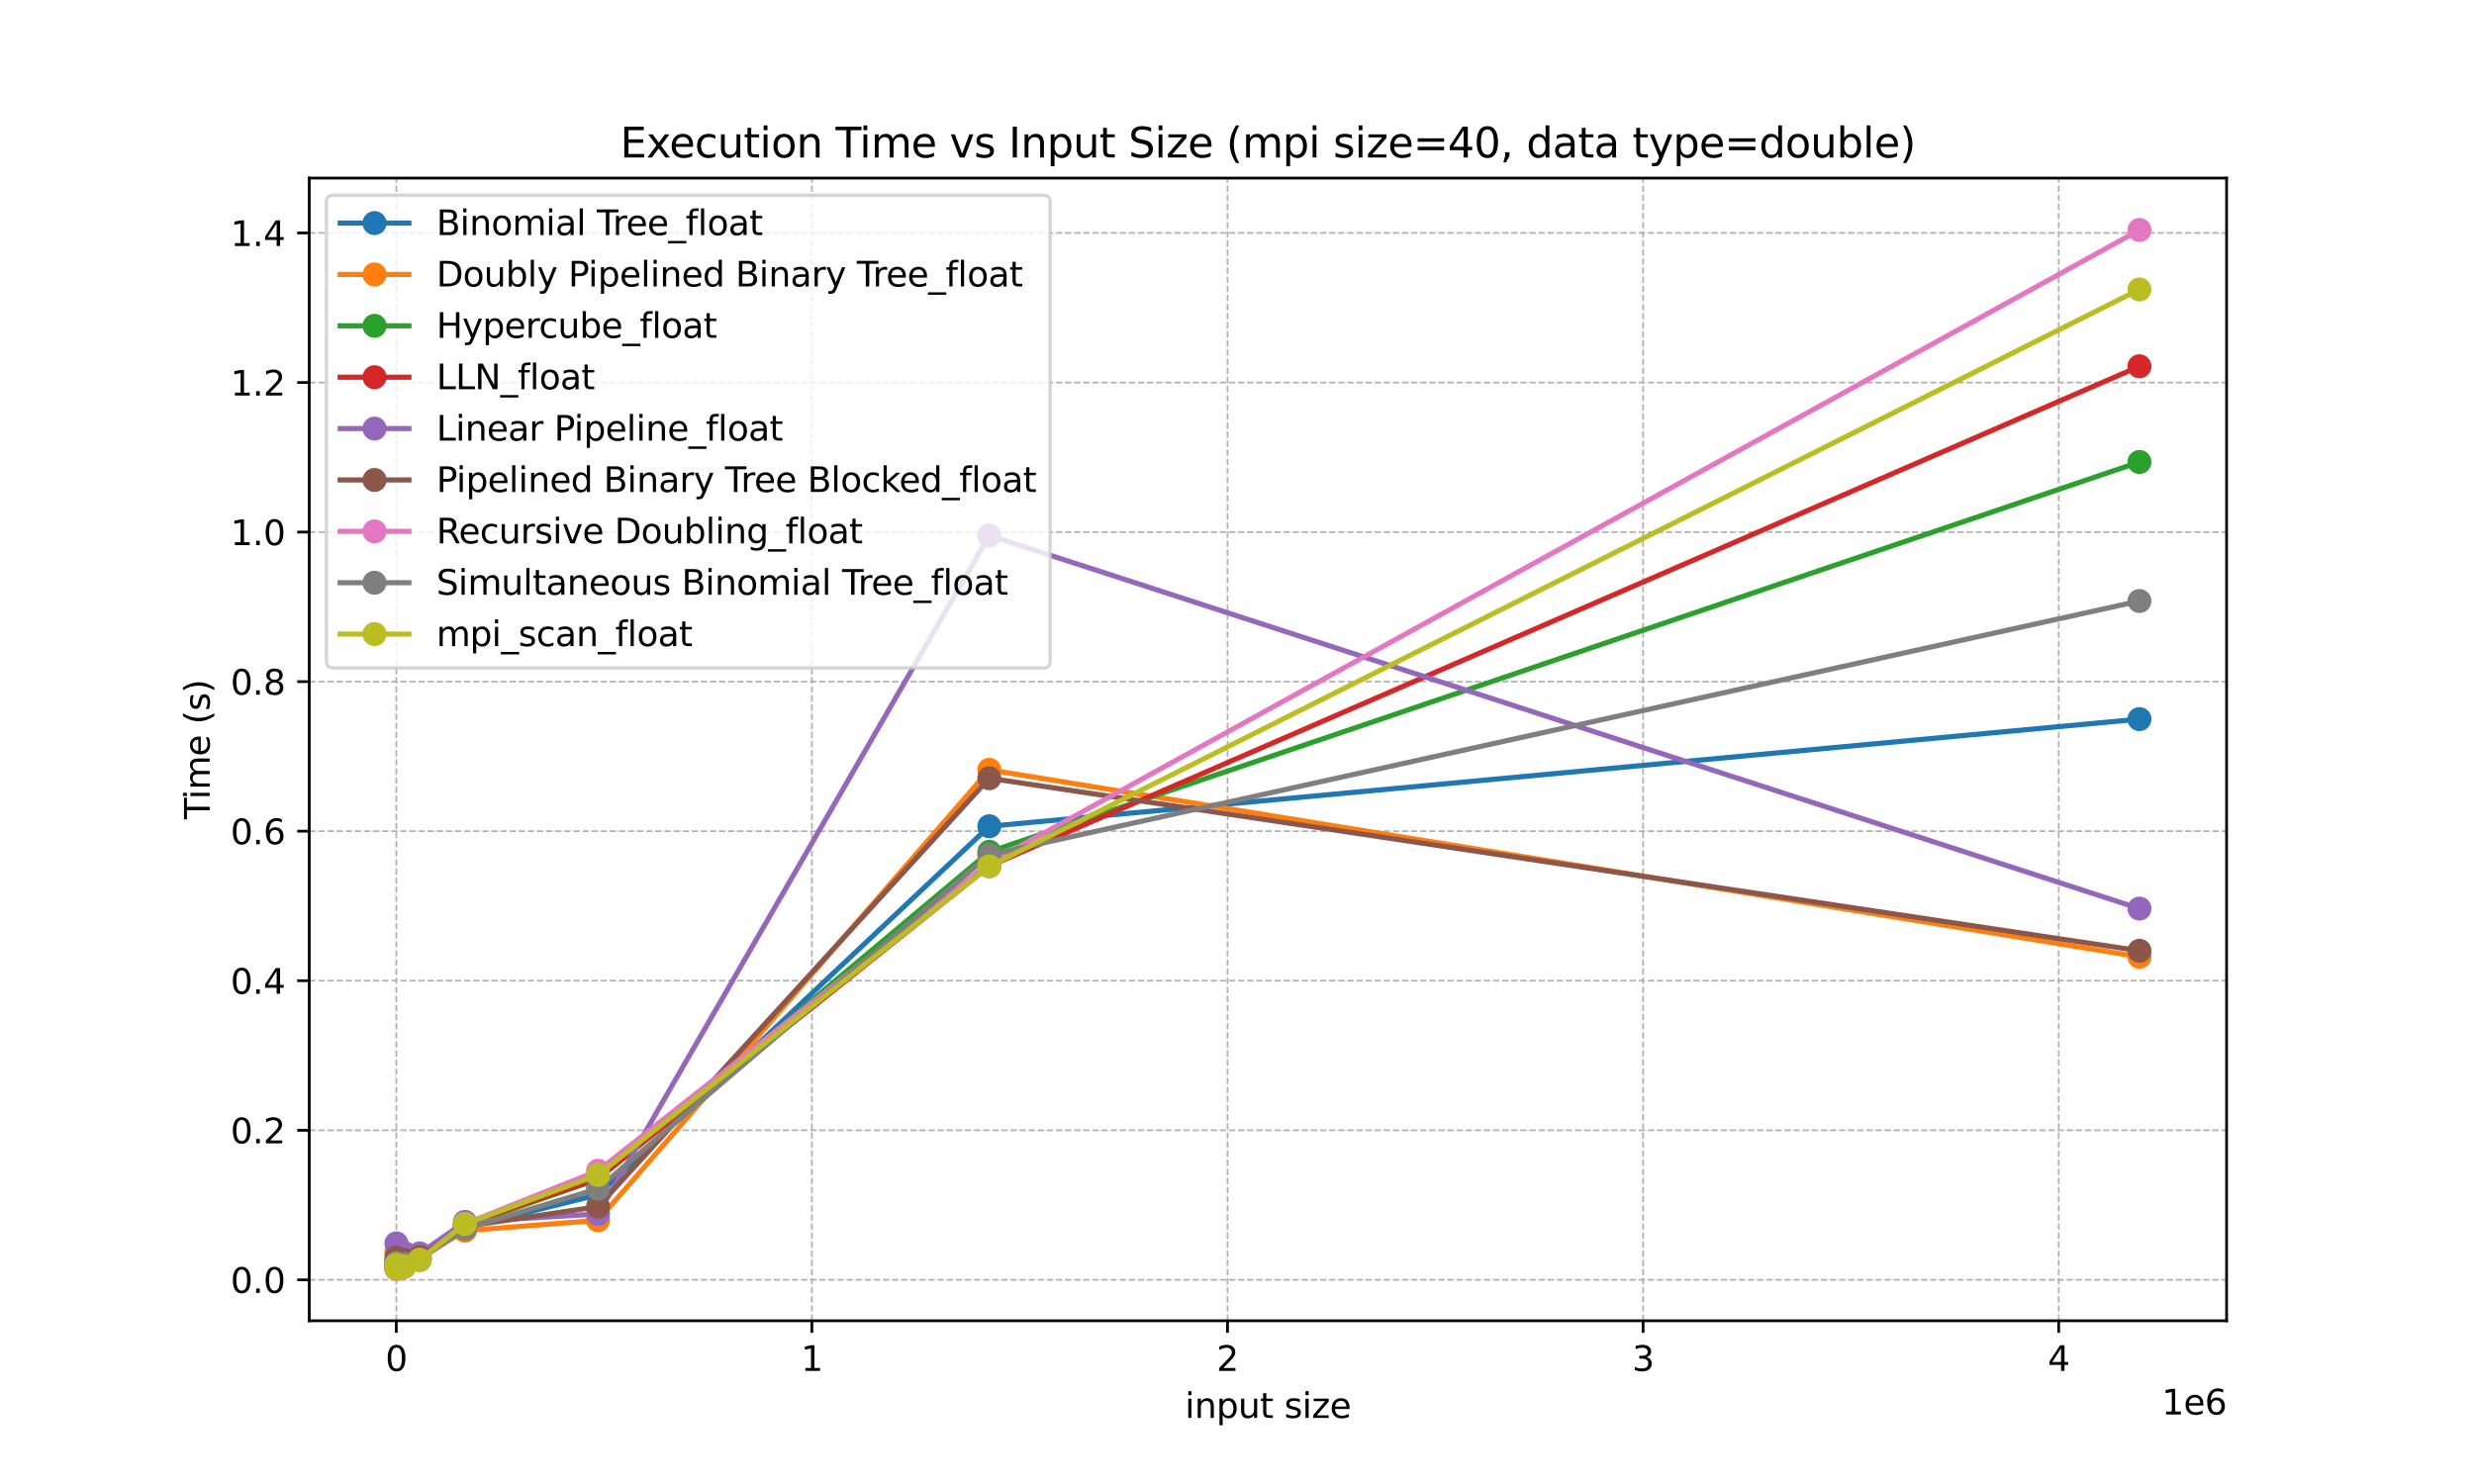 <?xml version="1.0" encoding="utf-8" standalone="no"?>
<!DOCTYPE svg PUBLIC "-//W3C//DTD SVG 1.1//EN"
  "http://www.w3.org/Graphics/SVG/1.1/DTD/svg11.dtd">
<svg xmlns:xlink="http://www.w3.org/1999/xlink" width="720pt" height="432pt" viewBox="0 0 720 432" xmlns="http://www.w3.org/2000/svg" version="1.1">
 <defs>
  <style type="text/css">*{stroke-linejoin: round; stroke-linecap: butt}</style>
 </defs>
 <g id="figure_1">
  <g id="patch_1">
   <path d="M 0 432 
L 720 432 
L 720 0 
L 0 0 
z
" style="fill: #ffffff"/>
  </g>
  <g id="axes_1">
   <g id="patch_2">
    <path d="M 90 384.48 
L 648 384.48 
L 648 51.84 
L 90 51.84 
z
" style="fill: #ffffff"/>
   </g>
   <g id="matplotlib.axis_1">
    <g id="xtick_1">
     <g id="line2d_1">
      <path d="M 115.333 384.48 
L 115.333 51.84 
" clip-path="url(#pff837a981b)" style="fill: none; stroke-dasharray: 1.85,0.8; stroke-dashoffset: 0; stroke: #b0b0b0; stroke-width: 0.5"/>
     </g>
     <g id="line2d_2">
      <defs>
       <path id="m6fd78c2ecc" d="M 0 0 
L 0 3.5 
" style="stroke: #000000; stroke-width: 0.8"/>
      </defs>
      <g>
       <use xlink:href="#m6fd78c2ecc" x="115.333" y="384.48" style="stroke: #000000; stroke-width: 0.8"/>
      </g>
     </g>
     <g id="text_1">
      <!-- 0 -->
      <g transform="translate(112.151 399.078) scale(0.1 -0.1)">
       <defs>
        <path id="DejaVuSans-30" d="M 2034 4250 
Q 1547 4250 1301 3770 
Q 1056 3291 1056 2328 
Q 1056 1369 1301 889 
Q 1547 409 2034 409 
Q 2525 409 2770 889 
Q 3016 1369 3016 2328 
Q 3016 3291 2770 3770 
Q 2525 4250 2034 4250 
z
M 2034 4750 
Q 2819 4750 3233 4129 
Q 3647 3509 3647 2328 
Q 3647 1150 3233 529 
Q 2819 -91 2034 -91 
Q 1250 -91 836 529 
Q 422 1150 422 2328 
Q 422 3509 836 4129 
Q 1250 4750 2034 4750 
z
" transform="scale(0.016)"/>
       </defs>
       <use xlink:href="#DejaVuSans-30"/>
      </g>
     </g>
    </g>
    <g id="xtick_2">
     <g id="line2d_3">
      <path d="M 236.283 384.48 
L 236.283 51.84 
" clip-path="url(#pff837a981b)" style="fill: none; stroke-dasharray: 1.85,0.8; stroke-dashoffset: 0; stroke: #b0b0b0; stroke-width: 0.5"/>
     </g>
     <g id="line2d_4">
      <g>
       <use xlink:href="#m6fd78c2ecc" x="236.283" y="384.48" style="stroke: #000000; stroke-width: 0.8"/>
      </g>
     </g>
     <g id="text_2">
      <!-- 1 -->
      <g transform="translate(233.102 399.078) scale(0.1 -0.1)">
       <defs>
        <path id="DejaVuSans-31" d="M 794 531 
L 1825 531 
L 1825 4091 
L 703 3866 
L 703 4441 
L 1819 4666 
L 2450 4666 
L 2450 531 
L 3481 531 
L 3481 0 
L 794 0 
L 794 531 
z
" transform="scale(0.016)"/>
       </defs>
       <use xlink:href="#DejaVuSans-31"/>
      </g>
     </g>
    </g>
    <g id="xtick_3">
     <g id="line2d_5">
      <path d="M 357.234 384.48 
L 357.234 51.84 
" clip-path="url(#pff837a981b)" style="fill: none; stroke-dasharray: 1.85,0.8; stroke-dashoffset: 0; stroke: #b0b0b0; stroke-width: 0.5"/>
     </g>
     <g id="line2d_6">
      <g>
       <use xlink:href="#m6fd78c2ecc" x="357.234" y="384.48" style="stroke: #000000; stroke-width: 0.8"/>
      </g>
     </g>
     <g id="text_3">
      <!-- 2 -->
      <g transform="translate(354.053 399.078) scale(0.1 -0.1)">
       <defs>
        <path id="DejaVuSans-32" d="M 1228 531 
L 3431 531 
L 3431 0 
L 469 0 
L 469 531 
Q 828 903 1448 1529 
Q 2069 2156 2228 2338 
Q 2531 2678 2651 2914 
Q 2772 3150 2772 3378 
Q 2772 3750 2511 3984 
Q 2250 4219 1831 4219 
Q 1534 4219 1204 4116 
Q 875 4013 500 3803 
L 500 4441 
Q 881 4594 1212 4672 
Q 1544 4750 1819 4750 
Q 2544 4750 2975 4387 
Q 3406 4025 3406 3419 
Q 3406 3131 3298 2873 
Q 3191 2616 2906 2266 
Q 2828 2175 2409 1742 
Q 1991 1309 1228 531 
z
" transform="scale(0.016)"/>
       </defs>
       <use xlink:href="#DejaVuSans-32"/>
      </g>
     </g>
    </g>
    <g id="xtick_4">
     <g id="line2d_7">
      <path d="M 478.185 384.48 
L 478.185 51.84 
" clip-path="url(#pff837a981b)" style="fill: none; stroke-dasharray: 1.85,0.8; stroke-dashoffset: 0; stroke: #b0b0b0; stroke-width: 0.5"/>
     </g>
     <g id="line2d_8">
      <g>
       <use xlink:href="#m6fd78c2ecc" x="478.185" y="384.48" style="stroke: #000000; stroke-width: 0.8"/>
      </g>
     </g>
     <g id="text_4">
      <!-- 3 -->
      <g transform="translate(475.003 399.078) scale(0.1 -0.1)">
       <defs>
        <path id="DejaVuSans-33" d="M 2597 2516 
Q 3050 2419 3304 2112 
Q 3559 1806 3559 1356 
Q 3559 666 3084 287 
Q 2609 -91 1734 -91 
Q 1441 -91 1130 -33 
Q 819 25 488 141 
L 488 750 
Q 750 597 1062 519 
Q 1375 441 1716 441 
Q 2309 441 2620 675 
Q 2931 909 2931 1356 
Q 2931 1769 2642 2001 
Q 2353 2234 1838 2234 
L 1294 2234 
L 1294 2753 
L 1863 2753 
Q 2328 2753 2575 2939 
Q 2822 3125 2822 3475 
Q 2822 3834 2567 4026 
Q 2313 4219 1838 4219 
Q 1578 4219 1281 4162 
Q 984 4106 628 3988 
L 628 4550 
Q 988 4650 1302 4700 
Q 1616 4750 1894 4750 
Q 2613 4750 3031 4423 
Q 3450 4097 3450 3541 
Q 3450 3153 3228 2886 
Q 3006 2619 2597 2516 
z
" transform="scale(0.016)"/>
       </defs>
       <use xlink:href="#DejaVuSans-33"/>
      </g>
     </g>
    </g>
    <g id="xtick_5">
     <g id="line2d_9">
      <path d="M 599.135 384.48 
L 599.135 51.84 
" clip-path="url(#pff837a981b)" style="fill: none; stroke-dasharray: 1.85,0.8; stroke-dashoffset: 0; stroke: #b0b0b0; stroke-width: 0.5"/>
     </g>
     <g id="line2d_10">
      <g>
       <use xlink:href="#m6fd78c2ecc" x="599.135" y="384.48" style="stroke: #000000; stroke-width: 0.8"/>
      </g>
     </g>
     <g id="text_5">
      <!-- 4 -->
      <g transform="translate(595.954 399.078) scale(0.1 -0.1)">
       <defs>
        <path id="DejaVuSans-34" d="M 2419 4116 
L 825 1625 
L 2419 1625 
L 2419 4116 
z
M 2253 4666 
L 3047 4666 
L 3047 1625 
L 3713 1625 
L 3713 1100 
L 3047 1100 
L 3047 0 
L 2419 0 
L 2419 1100 
L 313 1100 
L 313 1709 
L 2253 4666 
z
" transform="scale(0.016)"/>
       </defs>
       <use xlink:href="#DejaVuSans-34"/>
      </g>
     </g>
    </g>
    <g id="text_6">
     <!-- input size -->
     <g transform="translate(344.855 412.757) scale(0.1 -0.1)">
      <defs>
       <path id="DejaVuSans-69" d="M 603 3500 
L 1178 3500 
L 1178 0 
L 603 0 
L 603 3500 
z
M 603 4863 
L 1178 4863 
L 1178 4134 
L 603 4134 
L 603 4863 
z
" transform="scale(0.016)"/>
       <path id="DejaVuSans-6e" d="M 3513 2113 
L 3513 0 
L 2938 0 
L 2938 2094 
Q 2938 2591 2744 2837 
Q 2550 3084 2163 3084 
Q 1697 3084 1428 2787 
Q 1159 2491 1159 1978 
L 1159 0 
L 581 0 
L 581 3500 
L 1159 3500 
L 1159 2956 
Q 1366 3272 1645 3428 
Q 1925 3584 2291 3584 
Q 2894 3584 3203 3211 
Q 3513 2838 3513 2113 
z
" transform="scale(0.016)"/>
       <path id="DejaVuSans-70" d="M 1159 525 
L 1159 -1331 
L 581 -1331 
L 581 3500 
L 1159 3500 
L 1159 2969 
Q 1341 3281 1617 3432 
Q 1894 3584 2278 3584 
Q 2916 3584 3314 3078 
Q 3713 2572 3713 1747 
Q 3713 922 3314 415 
Q 2916 -91 2278 -91 
Q 1894 -91 1617 61 
Q 1341 213 1159 525 
z
M 3116 1747 
Q 3116 2381 2855 2742 
Q 2594 3103 2138 3103 
Q 1681 3103 1420 2742 
Q 1159 2381 1159 1747 
Q 1159 1113 1420 752 
Q 1681 391 2138 391 
Q 2594 391 2855 752 
Q 3116 1113 3116 1747 
z
" transform="scale(0.016)"/>
       <path id="DejaVuSans-75" d="M 544 1381 
L 544 3500 
L 1119 3500 
L 1119 1403 
Q 1119 906 1312 657 
Q 1506 409 1894 409 
Q 2359 409 2629 706 
Q 2900 1003 2900 1516 
L 2900 3500 
L 3475 3500 
L 3475 0 
L 2900 0 
L 2900 538 
Q 2691 219 2414 64 
Q 2138 -91 1772 -91 
Q 1169 -91 856 284 
Q 544 659 544 1381 
z
M 1991 3584 
L 1991 3584 
z
" transform="scale(0.016)"/>
       <path id="DejaVuSans-74" d="M 1172 4494 
L 1172 3500 
L 2356 3500 
L 2356 3053 
L 1172 3053 
L 1172 1153 
Q 1172 725 1289 603 
Q 1406 481 1766 481 
L 2356 481 
L 2356 0 
L 1766 0 
Q 1100 0 847 248 
Q 594 497 594 1153 
L 594 3053 
L 172 3053 
L 172 3500 
L 594 3500 
L 594 4494 
L 1172 4494 
z
" transform="scale(0.016)"/>
       <path id="DejaVuSans-20" transform="scale(0.016)"/>
       <path id="DejaVuSans-73" d="M 2834 3397 
L 2834 2853 
Q 2591 2978 2328 3040 
Q 2066 3103 1784 3103 
Q 1356 3103 1142 2972 
Q 928 2841 928 2578 
Q 928 2378 1081 2264 
Q 1234 2150 1697 2047 
L 1894 2003 
Q 2506 1872 2764 1633 
Q 3022 1394 3022 966 
Q 3022 478 2636 193 
Q 2250 -91 1575 -91 
Q 1294 -91 989 -36 
Q 684 19 347 128 
L 347 722 
Q 666 556 975 473 
Q 1284 391 1588 391 
Q 1994 391 2212 530 
Q 2431 669 2431 922 
Q 2431 1156 2273 1281 
Q 2116 1406 1581 1522 
L 1381 1569 
Q 847 1681 609 1914 
Q 372 2147 372 2553 
Q 372 3047 722 3315 
Q 1072 3584 1716 3584 
Q 2034 3584 2315 3537 
Q 2597 3491 2834 3397 
z
" transform="scale(0.016)"/>
       <path id="DejaVuSans-7a" d="M 353 3500 
L 3084 3500 
L 3084 2975 
L 922 459 
L 3084 459 
L 3084 0 
L 275 0 
L 275 525 
L 2438 3041 
L 353 3041 
L 353 3500 
z
" transform="scale(0.016)"/>
       <path id="DejaVuSans-65" d="M 3597 1894 
L 3597 1613 
L 953 1613 
Q 991 1019 1311 708 
Q 1631 397 2203 397 
Q 2534 397 2845 478 
Q 3156 559 3463 722 
L 3463 178 
Q 3153 47 2828 -22 
Q 2503 -91 2169 -91 
Q 1331 -91 842 396 
Q 353 884 353 1716 
Q 353 2575 817 3079 
Q 1281 3584 2069 3584 
Q 2775 3584 3186 3129 
Q 3597 2675 3597 1894 
z
M 3022 2063 
Q 3016 2534 2758 2815 
Q 2500 3097 2075 3097 
Q 1594 3097 1305 2825 
Q 1016 2553 972 2059 
L 3022 2063 
z
" transform="scale(0.016)"/>
      </defs>
      <use xlink:href="#DejaVuSans-69"/>
      <use xlink:href="#DejaVuSans-6e" transform="translate(27.783 0)"/>
      <use xlink:href="#DejaVuSans-70" transform="translate(91.162 0)"/>
      <use xlink:href="#DejaVuSans-75" transform="translate(154.639 0)"/>
      <use xlink:href="#DejaVuSans-74" transform="translate(218.018 0)"/>
      <use xlink:href="#DejaVuSans-20" transform="translate(257.227 0)"/>
      <use xlink:href="#DejaVuSans-73" transform="translate(289.014 0)"/>
      <use xlink:href="#DejaVuSans-69" transform="translate(341.113 0)"/>
      <use xlink:href="#DejaVuSans-7a" transform="translate(368.896 0)"/>
      <use xlink:href="#DejaVuSans-65" transform="translate(421.387 0)"/>
     </g>
    </g>
    <g id="text_7">
     <!-- 1e6 -->
     <g transform="translate(629.122 411.757) scale(0.1 -0.1)">
      <defs>
       <path id="DejaVuSans-36" d="M 2113 2584 
Q 1688 2584 1439 2293 
Q 1191 2003 1191 1497 
Q 1191 994 1439 701 
Q 1688 409 2113 409 
Q 2538 409 2786 701 
Q 3034 994 3034 1497 
Q 3034 2003 2786 2293 
Q 2538 2584 2113 2584 
z
M 3366 4563 
L 3366 3988 
Q 3128 4100 2886 4159 
Q 2644 4219 2406 4219 
Q 1781 4219 1451 3797 
Q 1122 3375 1075 2522 
Q 1259 2794 1537 2939 
Q 1816 3084 2150 3084 
Q 2853 3084 3261 2657 
Q 3669 2231 3669 1497 
Q 3669 778 3244 343 
Q 2819 -91 2113 -91 
Q 1303 -91 875 529 
Q 447 1150 447 2328 
Q 447 3434 972 4092 
Q 1497 4750 2381 4750 
Q 2619 4750 2861 4703 
Q 3103 4656 3366 4563 
z
" transform="scale(0.016)"/>
      </defs>
      <use xlink:href="#DejaVuSans-31"/>
      <use xlink:href="#DejaVuSans-65" transform="translate(63.623 0)"/>
      <use xlink:href="#DejaVuSans-36" transform="translate(125.146 0)"/>
     </g>
    </g>
   </g>
   <g id="matplotlib.axis_2">
    <g id="ytick_1">
     <g id="line2d_11">
      <path d="M 90 372.564 
L 648 372.564 
" clip-path="url(#pff837a981b)" style="fill: none; stroke-dasharray: 1.85,0.8; stroke-dashoffset: 0; stroke: #b0b0b0; stroke-width: 0.5"/>
     </g>
     <g id="line2d_12">
      <defs>
       <path id="m6faeb85d0c" d="M 0 0 
L -3.5 0 
" style="stroke: #000000; stroke-width: 0.8"/>
      </defs>
      <g>
       <use xlink:href="#m6faeb85d0c" x="90" y="372.564" style="stroke: #000000; stroke-width: 0.8"/>
      </g>
     </g>
     <g id="text_8">
      <!-- 0.0 -->
      <g transform="translate(67.097 376.363) scale(0.1 -0.1)">
       <defs>
        <path id="DejaVuSans-2e" d="M 684 794 
L 1344 794 
L 1344 0 
L 684 0 
L 684 794 
z
" transform="scale(0.016)"/>
       </defs>
       <use xlink:href="#DejaVuSans-30"/>
       <use xlink:href="#DejaVuSans-2e" transform="translate(63.623 0)"/>
       <use xlink:href="#DejaVuSans-30" transform="translate(95.41 0)"/>
      </g>
     </g>
    </g>
    <g id="ytick_2">
     <g id="line2d_13">
      <path d="M 90 329.028 
L 648 329.028 
" clip-path="url(#pff837a981b)" style="fill: none; stroke-dasharray: 1.85,0.8; stroke-dashoffset: 0; stroke: #b0b0b0; stroke-width: 0.5"/>
     </g>
     <g id="line2d_14">
      <g>
       <use xlink:href="#m6faeb85d0c" x="90" y="329.028" style="stroke: #000000; stroke-width: 0.8"/>
      </g>
     </g>
     <g id="text_9">
      <!-- 0.2 -->
      <g transform="translate(67.097 332.828) scale(0.1 -0.1)">
       <use xlink:href="#DejaVuSans-30"/>
       <use xlink:href="#DejaVuSans-2e" transform="translate(63.623 0)"/>
       <use xlink:href="#DejaVuSans-32" transform="translate(95.41 0)"/>
      </g>
     </g>
    </g>
    <g id="ytick_3">
     <g id="line2d_15">
      <path d="M 90 285.493 
L 648 285.493 
" clip-path="url(#pff837a981b)" style="fill: none; stroke-dasharray: 1.85,0.8; stroke-dashoffset: 0; stroke: #b0b0b0; stroke-width: 0.5"/>
     </g>
     <g id="line2d_16">
      <g>
       <use xlink:href="#m6faeb85d0c" x="90" y="285.493" style="stroke: #000000; stroke-width: 0.8"/>
      </g>
     </g>
     <g id="text_10">
      <!-- 0.4 -->
      <g transform="translate(67.097 289.293) scale(0.1 -0.1)">
       <use xlink:href="#DejaVuSans-30"/>
       <use xlink:href="#DejaVuSans-2e" transform="translate(63.623 0)"/>
       <use xlink:href="#DejaVuSans-34" transform="translate(95.41 0)"/>
      </g>
     </g>
    </g>
    <g id="ytick_4">
     <g id="line2d_17">
      <path d="M 90 241.958 
L 648 241.958 
" clip-path="url(#pff837a981b)" style="fill: none; stroke-dasharray: 1.85,0.8; stroke-dashoffset: 0; stroke: #b0b0b0; stroke-width: 0.5"/>
     </g>
     <g id="line2d_18">
      <g>
       <use xlink:href="#m6faeb85d0c" x="90" y="241.958" style="stroke: #000000; stroke-width: 0.8"/>
      </g>
     </g>
     <g id="text_11">
      <!-- 0.6 -->
      <g transform="translate(67.097 245.757) scale(0.1 -0.1)">
       <use xlink:href="#DejaVuSans-30"/>
       <use xlink:href="#DejaVuSans-2e" transform="translate(63.623 0)"/>
       <use xlink:href="#DejaVuSans-36" transform="translate(95.41 0)"/>
      </g>
     </g>
    </g>
    <g id="ytick_5">
     <g id="line2d_19">
      <path d="M 90 198.423 
L 648 198.423 
" clip-path="url(#pff837a981b)" style="fill: none; stroke-dasharray: 1.85,0.8; stroke-dashoffset: 0; stroke: #b0b0b0; stroke-width: 0.5"/>
     </g>
     <g id="line2d_20">
      <g>
       <use xlink:href="#m6faeb85d0c" x="90" y="198.423" style="stroke: #000000; stroke-width: 0.8"/>
      </g>
     </g>
     <g id="text_12">
      <!-- 0.8 -->
      <g transform="translate(67.097 202.222) scale(0.1 -0.1)">
       <defs>
        <path id="DejaVuSans-38" d="M 2034 2216 
Q 1584 2216 1326 1975 
Q 1069 1734 1069 1313 
Q 1069 891 1326 650 
Q 1584 409 2034 409 
Q 2484 409 2743 651 
Q 3003 894 3003 1313 
Q 3003 1734 2745 1975 
Q 2488 2216 2034 2216 
z
M 1403 2484 
Q 997 2584 770 2862 
Q 544 3141 544 3541 
Q 544 4100 942 4425 
Q 1341 4750 2034 4750 
Q 2731 4750 3128 4425 
Q 3525 4100 3525 3541 
Q 3525 3141 3298 2862 
Q 3072 2584 2669 2484 
Q 3125 2378 3379 2068 
Q 3634 1759 3634 1313 
Q 3634 634 3220 271 
Q 2806 -91 2034 -91 
Q 1263 -91 848 271 
Q 434 634 434 1313 
Q 434 1759 690 2068 
Q 947 2378 1403 2484 
z
M 1172 3481 
Q 1172 3119 1398 2916 
Q 1625 2713 2034 2713 
Q 2441 2713 2670 2916 
Q 2900 3119 2900 3481 
Q 2900 3844 2670 4047 
Q 2441 4250 2034 4250 
Q 1625 4250 1398 4047 
Q 1172 3844 1172 3481 
z
" transform="scale(0.016)"/>
       </defs>
       <use xlink:href="#DejaVuSans-30"/>
       <use xlink:href="#DejaVuSans-2e" transform="translate(63.623 0)"/>
       <use xlink:href="#DejaVuSans-38" transform="translate(95.41 0)"/>
      </g>
     </g>
    </g>
    <g id="ytick_6">
     <g id="line2d_21">
      <path d="M 90 154.888 
L 648 154.888 
" clip-path="url(#pff837a981b)" style="fill: none; stroke-dasharray: 1.85,0.8; stroke-dashoffset: 0; stroke: #b0b0b0; stroke-width: 0.5"/>
     </g>
     <g id="line2d_22">
      <g>
       <use xlink:href="#m6faeb85d0c" x="90" y="154.888" style="stroke: #000000; stroke-width: 0.8"/>
      </g>
     </g>
     <g id="text_13">
      <!-- 1.0 -->
      <g transform="translate(67.097 158.687) scale(0.1 -0.1)">
       <use xlink:href="#DejaVuSans-31"/>
       <use xlink:href="#DejaVuSans-2e" transform="translate(63.623 0)"/>
       <use xlink:href="#DejaVuSans-30" transform="translate(95.41 0)"/>
      </g>
     </g>
    </g>
    <g id="ytick_7">
     <g id="line2d_23">
      <path d="M 90 111.353 
L 648 111.353 
" clip-path="url(#pff837a981b)" style="fill: none; stroke-dasharray: 1.85,0.8; stroke-dashoffset: 0; stroke: #b0b0b0; stroke-width: 0.5"/>
     </g>
     <g id="line2d_24">
      <g>
       <use xlink:href="#m6faeb85d0c" x="90" y="111.353" style="stroke: #000000; stroke-width: 0.8"/>
      </g>
     </g>
     <g id="text_14">
      <!-- 1.2 -->
      <g transform="translate(67.097 115.152) scale(0.1 -0.1)">
       <use xlink:href="#DejaVuSans-31"/>
       <use xlink:href="#DejaVuSans-2e" transform="translate(63.623 0)"/>
       <use xlink:href="#DejaVuSans-32" transform="translate(95.41 0)"/>
      </g>
     </g>
    </g>
    <g id="ytick_8">
     <g id="line2d_25">
      <path d="M 90 67.818 
L 648 67.818 
" clip-path="url(#pff837a981b)" style="fill: none; stroke-dasharray: 1.85,0.8; stroke-dashoffset: 0; stroke: #b0b0b0; stroke-width: 0.5"/>
     </g>
     <g id="line2d_26">
      <g>
       <use xlink:href="#m6faeb85d0c" x="90" y="67.818" style="stroke: #000000; stroke-width: 0.8"/>
      </g>
     </g>
     <g id="text_15">
      <!-- 1.4 -->
      <g transform="translate(67.097 71.617) scale(0.1 -0.1)">
       <use xlink:href="#DejaVuSans-31"/>
       <use xlink:href="#DejaVuSans-2e" transform="translate(63.623 0)"/>
       <use xlink:href="#DejaVuSans-34" transform="translate(95.41 0)"/>
      </g>
     </g>
    </g>
    <g id="text_16">
     <!-- Time (s) -->
     <g transform="translate(61.017 238.489) rotate(-90) scale(0.1 -0.1)">
      <defs>
       <path id="DejaVuSans-54" d="M -19 4666 
L 3928 4666 
L 3928 4134 
L 2272 4134 
L 2272 0 
L 1638 0 
L 1638 4134 
L -19 4134 
L -19 4666 
z
" transform="scale(0.016)"/>
       <path id="DejaVuSans-6d" d="M 3328 2828 
Q 3544 3216 3844 3400 
Q 4144 3584 4550 3584 
Q 5097 3584 5394 3201 
Q 5691 2819 5691 2113 
L 5691 0 
L 5113 0 
L 5113 2094 
Q 5113 2597 4934 2840 
Q 4756 3084 4391 3084 
Q 3944 3084 3684 2787 
Q 3425 2491 3425 1978 
L 3425 0 
L 2847 0 
L 2847 2094 
Q 2847 2600 2669 2842 
Q 2491 3084 2119 3084 
Q 1678 3084 1418 2786 
Q 1159 2488 1159 1978 
L 1159 0 
L 581 0 
L 581 3500 
L 1159 3500 
L 1159 2956 
Q 1356 3278 1631 3431 
Q 1906 3584 2284 3584 
Q 2666 3584 2933 3390 
Q 3200 3197 3328 2828 
z
" transform="scale(0.016)"/>
       <path id="DejaVuSans-28" d="M 1984 4856 
Q 1566 4138 1362 3434 
Q 1159 2731 1159 2009 
Q 1159 1288 1364 580 
Q 1569 -128 1984 -844 
L 1484 -844 
Q 1016 -109 783 600 
Q 550 1309 550 2009 
Q 550 2706 781 3412 
Q 1013 4119 1484 4856 
L 1984 4856 
z
" transform="scale(0.016)"/>
       <path id="DejaVuSans-29" d="M 513 4856 
L 1013 4856 
Q 1481 4119 1714 3412 
Q 1947 2706 1947 2009 
Q 1947 1309 1714 600 
Q 1481 -109 1013 -844 
L 513 -844 
Q 928 -128 1133 580 
Q 1338 1288 1338 2009 
Q 1338 2731 1133 3434 
Q 928 4138 513 4856 
z
" transform="scale(0.016)"/>
      </defs>
      <use xlink:href="#DejaVuSans-54"/>
      <use xlink:href="#DejaVuSans-69" transform="translate(57.959 0)"/>
      <use xlink:href="#DejaVuSans-6d" transform="translate(85.742 0)"/>
      <use xlink:href="#DejaVuSans-65" transform="translate(183.154 0)"/>
      <use xlink:href="#DejaVuSans-20" transform="translate(244.678 0)"/>
      <use xlink:href="#DejaVuSans-28" transform="translate(276.465 0)"/>
      <use xlink:href="#DejaVuSans-73" transform="translate(315.479 0)"/>
      <use xlink:href="#DejaVuSans-29" transform="translate(367.578 0)"/>
     </g>
    </g>
   </g>
   <g id="line2d_27">
    <path d="M 115.364 367.108 
L 115.424 369.186 
L 115.6 368.054 
L 116.119 368.907 
L 117.644 367.493 
L 122.128 366.349 
L 135.306 357.418 
L 174.045 347.794 
L 287.916 240.531 
L 622.636 209.338 
" clip-path="url(#pff837a981b)" style="fill: none; stroke: #1f77b4; stroke-width: 1.5; stroke-linecap: square"/>
    <defs>
     <path id="m8529b71eb5" d="M 0 3 
C 0.796 3 1.559 2.684 2.121 2.121 
C 2.684 1.559 3 0.796 3 0 
C 3 -0.796 2.684 -1.559 2.121 -2.121 
C 1.559 -2.684 0.796 -3 0 -3 
C -0.796 -3 -1.559 -2.684 -2.121 -2.121 
C -2.684 -1.559 -3 -0.796 -3 0 
C -3 0.796 -2.684 1.559 -2.121 2.121 
C -1.559 2.684 -0.796 3 0 3 
z
" style="stroke: #1f77b4"/>
    </defs>
    <g clip-path="url(#pff837a981b)">
     <use xlink:href="#m8529b71eb5" x="115.364" y="367.108" style="fill: #1f77b4; stroke: #1f77b4"/>
     <use xlink:href="#m8529b71eb5" x="115.424" y="369.186" style="fill: #1f77b4; stroke: #1f77b4"/>
     <use xlink:href="#m8529b71eb5" x="115.6" y="368.054" style="fill: #1f77b4; stroke: #1f77b4"/>
     <use xlink:href="#m8529b71eb5" x="116.119" y="368.907" style="fill: #1f77b4; stroke: #1f77b4"/>
     <use xlink:href="#m8529b71eb5" x="117.644" y="367.493" style="fill: #1f77b4; stroke: #1f77b4"/>
     <use xlink:href="#m8529b71eb5" x="122.128" y="366.349" style="fill: #1f77b4; stroke: #1f77b4"/>
     <use xlink:href="#m8529b71eb5" x="135.306" y="357.418" style="fill: #1f77b4; stroke: #1f77b4"/>
     <use xlink:href="#m8529b71eb5" x="174.045" y="347.794" style="fill: #1f77b4; stroke: #1f77b4"/>
     <use xlink:href="#m8529b71eb5" x="287.916" y="240.531" style="fill: #1f77b4; stroke: #1f77b4"/>
     <use xlink:href="#m8529b71eb5" x="622.636" y="209.338" style="fill: #1f77b4; stroke: #1f77b4"/>
    </g>
   </g>
   <g id="line2d_28">
    <path d="M 115.364 364.507 
L 115.424 368.591 
L 115.6 366.498 
L 116.119 367.783 
L 117.644 365.729 
L 122.128 366.213 
L 135.306 358.249 
L 174.045 355.244 
L 287.916 224.109 
L 622.636 278.541 
" clip-path="url(#pff837a981b)" style="fill: none; stroke: #ff7f0e; stroke-width: 1.5; stroke-linecap: square"/>
    <defs>
     <path id="md1b355e51c" d="M 0 3 
C 0.796 3 1.559 2.684 2.121 2.121 
C 2.684 1.559 3 0.796 3 0 
C 3 -0.796 2.684 -1.559 2.121 -2.121 
C 1.559 -2.684 0.796 -3 0 -3 
C -0.796 -3 -1.559 -2.684 -2.121 -2.121 
C -2.684 -1.559 -3 -0.796 -3 0 
C -3 0.796 -2.684 1.559 -2.121 2.121 
C -1.559 2.684 -0.796 3 0 3 
z
" style="stroke: #ff7f0e"/>
    </defs>
    <g clip-path="url(#pff837a981b)">
     <use xlink:href="#md1b355e51c" x="115.364" y="364.507" style="fill: #ff7f0e; stroke: #ff7f0e"/>
     <use xlink:href="#md1b355e51c" x="115.424" y="368.591" style="fill: #ff7f0e; stroke: #ff7f0e"/>
     <use xlink:href="#md1b355e51c" x="115.6" y="366.498" style="fill: #ff7f0e; stroke: #ff7f0e"/>
     <use xlink:href="#md1b355e51c" x="116.119" y="367.783" style="fill: #ff7f0e; stroke: #ff7f0e"/>
     <use xlink:href="#md1b355e51c" x="117.644" y="365.729" style="fill: #ff7f0e; stroke: #ff7f0e"/>
     <use xlink:href="#md1b355e51c" x="122.128" y="366.213" style="fill: #ff7f0e; stroke: #ff7f0e"/>
     <use xlink:href="#md1b355e51c" x="135.306" y="358.249" style="fill: #ff7f0e; stroke: #ff7f0e"/>
     <use xlink:href="#md1b355e51c" x="174.045" y="355.244" style="fill: #ff7f0e; stroke: #ff7f0e"/>
     <use xlink:href="#md1b355e51c" x="287.916" y="224.109" style="fill: #ff7f0e; stroke: #ff7f0e"/>
     <use xlink:href="#md1b355e51c" x="622.636" y="278.541" style="fill: #ff7f0e; stroke: #ff7f0e"/>
    </g>
   </g>
   <g id="line2d_29">
    <path d="M 115.364 367.852 
L 115.424 369.234 
L 115.6 368.397 
L 116.119 369.097 
L 117.644 368.132 
L 122.128 366.526 
L 135.306 356.761 
L 174.045 343.3 
L 287.916 247.965 
L 622.636 134.49 
" clip-path="url(#pff837a981b)" style="fill: none; stroke: #2ca02c; stroke-width: 1.5; stroke-linecap: square"/>
    <defs>
     <path id="m98baad92fb" d="M 0 3 
C 0.796 3 1.559 2.684 2.121 2.121 
C 2.684 1.559 3 0.796 3 0 
C 3 -0.796 2.684 -1.559 2.121 -2.121 
C 1.559 -2.684 0.796 -3 0 -3 
C -0.796 -3 -1.559 -2.684 -2.121 -2.121 
C -2.684 -1.559 -3 -0.796 -3 0 
C -3 0.796 -2.684 1.559 -2.121 2.121 
C -1.559 2.684 -0.796 3 0 3 
z
" style="stroke: #2ca02c"/>
    </defs>
    <g clip-path="url(#pff837a981b)">
     <use xlink:href="#m98baad92fb" x="115.364" y="367.852" style="fill: #2ca02c; stroke: #2ca02c"/>
     <use xlink:href="#m98baad92fb" x="115.424" y="369.234" style="fill: #2ca02c; stroke: #2ca02c"/>
     <use xlink:href="#m98baad92fb" x="115.6" y="368.397" style="fill: #2ca02c; stroke: #2ca02c"/>
     <use xlink:href="#m98baad92fb" x="116.119" y="369.097" style="fill: #2ca02c; stroke: #2ca02c"/>
     <use xlink:href="#m98baad92fb" x="117.644" y="368.132" style="fill: #2ca02c; stroke: #2ca02c"/>
     <use xlink:href="#m98baad92fb" x="122.128" y="366.526" style="fill: #2ca02c; stroke: #2ca02c"/>
     <use xlink:href="#m98baad92fb" x="135.306" y="356.761" style="fill: #2ca02c; stroke: #2ca02c"/>
     <use xlink:href="#m98baad92fb" x="174.045" y="343.3" style="fill: #2ca02c; stroke: #2ca02c"/>
     <use xlink:href="#m98baad92fb" x="287.916" y="247.965" style="fill: #2ca02c; stroke: #2ca02c"/>
     <use xlink:href="#m98baad92fb" x="622.636" y="134.49" style="fill: #2ca02c; stroke: #2ca02c"/>
    </g>
   </g>
   <g id="line2d_30">
    <path d="M 115.364 367.991 
L 115.424 369.333 
L 115.6 368.587 
L 116.119 369.21 
L 117.644 368.431 
L 122.128 366.709 
L 135.306 356.42 
L 174.045 343.05 
L 287.916 252.128 
L 622.636 106.641 
" clip-path="url(#pff837a981b)" style="fill: none; stroke: #d62728; stroke-width: 1.5; stroke-linecap: square"/>
    <defs>
     <path id="mf178b2d028" d="M 0 3 
C 0.796 3 1.559 2.684 2.121 2.121 
C 2.684 1.559 3 0.796 3 0 
C 3 -0.796 2.684 -1.559 2.121 -2.121 
C 1.559 -2.684 0.796 -3 0 -3 
C -0.796 -3 -1.559 -2.684 -2.121 -2.121 
C -2.684 -1.559 -3 -0.796 -3 0 
C -3 0.796 -2.684 1.559 -2.121 2.121 
C -1.559 2.684 -0.796 3 0 3 
z
" style="stroke: #d62728"/>
    </defs>
    <g clip-path="url(#pff837a981b)">
     <use xlink:href="#mf178b2d028" x="115.364" y="367.991" style="fill: #d62728; stroke: #d62728"/>
     <use xlink:href="#mf178b2d028" x="115.424" y="369.333" style="fill: #d62728; stroke: #d62728"/>
     <use xlink:href="#mf178b2d028" x="115.6" y="368.587" style="fill: #d62728; stroke: #d62728"/>
     <use xlink:href="#mf178b2d028" x="116.119" y="369.21" style="fill: #d62728; stroke: #d62728"/>
     <use xlink:href="#mf178b2d028" x="117.644" y="368.431" style="fill: #d62728; stroke: #d62728"/>
     <use xlink:href="#mf178b2d028" x="122.128" y="366.709" style="fill: #d62728; stroke: #d62728"/>
     <use xlink:href="#mf178b2d028" x="135.306" y="356.42" style="fill: #d62728; stroke: #d62728"/>
     <use xlink:href="#mf178b2d028" x="174.045" y="343.05" style="fill: #d62728; stroke: #d62728"/>
     <use xlink:href="#mf178b2d028" x="287.916" y="252.128" style="fill: #d62728; stroke: #d62728"/>
     <use xlink:href="#mf178b2d028" x="622.636" y="106.641" style="fill: #d62728; stroke: #d62728"/>
    </g>
   </g>
   <g id="line2d_31">
    <path d="M 115.364 361.946 
L 115.424 368.484 
L 115.6 367.179 
L 116.119 366.355 
L 117.644 364.724 
L 122.128 364.887 
L 135.306 355.697 
L 174.045 353.387 
L 287.916 155.888 
L 622.636 264.499 
" clip-path="url(#pff837a981b)" style="fill: none; stroke: #9467bd; stroke-width: 1.5; stroke-linecap: square"/>
    <defs>
     <path id="m9032543418" d="M 0 3 
C 0.796 3 1.559 2.684 2.121 2.121 
C 2.684 1.559 3 0.796 3 0 
C 3 -0.796 2.684 -1.559 2.121 -2.121 
C 1.559 -2.684 0.796 -3 0 -3 
C -0.796 -3 -1.559 -2.684 -2.121 -2.121 
C -2.684 -1.559 -3 -0.796 -3 0 
C -3 0.796 -2.684 1.559 -2.121 2.121 
C -1.559 2.684 -0.796 3 0 3 
z
" style="stroke: #9467bd"/>
    </defs>
    <g clip-path="url(#pff837a981b)">
     <use xlink:href="#m9032543418" x="115.364" y="361.946" style="fill: #9467bd; stroke: #9467bd"/>
     <use xlink:href="#m9032543418" x="115.424" y="368.484" style="fill: #9467bd; stroke: #9467bd"/>
     <use xlink:href="#m9032543418" x="115.6" y="367.179" style="fill: #9467bd; stroke: #9467bd"/>
     <use xlink:href="#m9032543418" x="116.119" y="366.355" style="fill: #9467bd; stroke: #9467bd"/>
     <use xlink:href="#m9032543418" x="117.644" y="364.724" style="fill: #9467bd; stroke: #9467bd"/>
     <use xlink:href="#m9032543418" x="122.128" y="364.887" style="fill: #9467bd; stroke: #9467bd"/>
     <use xlink:href="#m9032543418" x="135.306" y="355.697" style="fill: #9467bd; stroke: #9467bd"/>
     <use xlink:href="#m9032543418" x="174.045" y="353.387" style="fill: #9467bd; stroke: #9467bd"/>
     <use xlink:href="#m9032543418" x="287.916" y="155.888" style="fill: #9467bd; stroke: #9467bd"/>
     <use xlink:href="#m9032543418" x="622.636" y="264.499" style="fill: #9467bd; stroke: #9467bd"/>
    </g>
   </g>
   <g id="line2d_32">
    <path d="M 115.364 366.069 
L 115.424 369.055 
L 115.6 367.494 
L 116.119 368.666 
L 117.644 366.754 
L 122.128 365.939 
L 135.306 357.033 
L 174.045 351.252 
L 287.916 226.549 
L 622.636 276.779 
" clip-path="url(#pff837a981b)" style="fill: none; stroke: #8c564b; stroke-width: 1.5; stroke-linecap: square"/>
    <defs>
     <path id="mbf5a3fa1e8" d="M 0 3 
C 0.796 3 1.559 2.684 2.121 2.121 
C 2.684 1.559 3 0.796 3 0 
C 3 -0.796 2.684 -1.559 2.121 -2.121 
C 1.559 -2.684 0.796 -3 0 -3 
C -0.796 -3 -1.559 -2.684 -2.121 -2.121 
C -2.684 -1.559 -3 -0.796 -3 0 
C -3 0.796 -2.684 1.559 -2.121 2.121 
C -1.559 2.684 -0.796 3 0 3 
z
" style="stroke: #8c564b"/>
    </defs>
    <g clip-path="url(#pff837a981b)">
     <use xlink:href="#mbf5a3fa1e8" x="115.364" y="366.069" style="fill: #8c564b; stroke: #8c564b"/>
     <use xlink:href="#mbf5a3fa1e8" x="115.424" y="369.055" style="fill: #8c564b; stroke: #8c564b"/>
     <use xlink:href="#mbf5a3fa1e8" x="115.6" y="367.494" style="fill: #8c564b; stroke: #8c564b"/>
     <use xlink:href="#mbf5a3fa1e8" x="116.119" y="368.666" style="fill: #8c564b; stroke: #8c564b"/>
     <use xlink:href="#mbf5a3fa1e8" x="117.644" y="366.754" style="fill: #8c564b; stroke: #8c564b"/>
     <use xlink:href="#mbf5a3fa1e8" x="122.128" y="365.939" style="fill: #8c564b; stroke: #8c564b"/>
     <use xlink:href="#mbf5a3fa1e8" x="135.306" y="357.033" style="fill: #8c564b; stroke: #8c564b"/>
     <use xlink:href="#mbf5a3fa1e8" x="174.045" y="351.252" style="fill: #8c564b; stroke: #8c564b"/>
     <use xlink:href="#mbf5a3fa1e8" x="287.916" y="226.549" style="fill: #8c564b; stroke: #8c564b"/>
     <use xlink:href="#mbf5a3fa1e8" x="622.636" y="276.779" style="fill: #8c564b; stroke: #8c564b"/>
    </g>
   </g>
   <g id="line2d_33">
    <path d="M 115.364 368.267 
L 115.424 369.36 
L 115.6 368.714 
L 116.119 369.24 
L 117.644 368.799 
L 122.128 366.782 
L 135.306 356.274 
L 174.045 340.815 
L 287.916 251.237 
L 622.636 66.96 
" clip-path="url(#pff837a981b)" style="fill: none; stroke: #e377c2; stroke-width: 1.5; stroke-linecap: square"/>
    <defs>
     <path id="m42ef23cffd" d="M 0 3 
C 0.796 3 1.559 2.684 2.121 2.121 
C 2.684 1.559 3 0.796 3 0 
C 3 -0.796 2.684 -1.559 2.121 -2.121 
C 1.559 -2.684 0.796 -3 0 -3 
C -0.796 -3 -1.559 -2.684 -2.121 -2.121 
C -2.684 -1.559 -3 -0.796 -3 0 
C -3 0.796 -2.684 1.559 -2.121 2.121 
C -1.559 2.684 -0.796 3 0 3 
z
" style="stroke: #e377c2"/>
    </defs>
    <g clip-path="url(#pff837a981b)">
     <use xlink:href="#m42ef23cffd" x="115.364" y="368.267" style="fill: #e377c2; stroke: #e377c2"/>
     <use xlink:href="#m42ef23cffd" x="115.424" y="369.36" style="fill: #e377c2; stroke: #e377c2"/>
     <use xlink:href="#m42ef23cffd" x="115.6" y="368.714" style="fill: #e377c2; stroke: #e377c2"/>
     <use xlink:href="#m42ef23cffd" x="116.119" y="369.24" style="fill: #e377c2; stroke: #e377c2"/>
     <use xlink:href="#m42ef23cffd" x="117.644" y="368.799" style="fill: #e377c2; stroke: #e377c2"/>
     <use xlink:href="#m42ef23cffd" x="122.128" y="366.782" style="fill: #e377c2; stroke: #e377c2"/>
     <use xlink:href="#m42ef23cffd" x="135.306" y="356.274" style="fill: #e377c2; stroke: #e377c2"/>
     <use xlink:href="#m42ef23cffd" x="174.045" y="340.815" style="fill: #e377c2; stroke: #e377c2"/>
     <use xlink:href="#m42ef23cffd" x="287.916" y="251.237" style="fill: #e377c2; stroke: #e377c2"/>
     <use xlink:href="#m42ef23cffd" x="622.636" y="66.96" style="fill: #e377c2; stroke: #e377c2"/>
    </g>
   </g>
   <g id="line2d_34">
    <path d="M 115.364 367.609 
L 115.424 369.061 
L 115.6 368.354 
L 116.119 369.079 
L 117.644 367.892 
L 122.128 366.637 
L 135.306 357.696 
L 174.045 346.034 
L 287.916 248.847 
L 622.636 174.954 
" clip-path="url(#pff837a981b)" style="fill: none; stroke: #7f7f7f; stroke-width: 1.5; stroke-linecap: square"/>
    <defs>
     <path id="mc5adc4025e" d="M 0 3 
C 0.796 3 1.559 2.684 2.121 2.121 
C 2.684 1.559 3 0.796 3 0 
C 3 -0.796 2.684 -1.559 2.121 -2.121 
C 1.559 -2.684 0.796 -3 0 -3 
C -0.796 -3 -1.559 -2.684 -2.121 -2.121 
C -2.684 -1.559 -3 -0.796 -3 0 
C -3 0.796 -2.684 1.559 -2.121 2.121 
C -1.559 2.684 -0.796 3 0 3 
z
" style="stroke: #7f7f7f"/>
    </defs>
    <g clip-path="url(#pff837a981b)">
     <use xlink:href="#mc5adc4025e" x="115.364" y="367.609" style="fill: #7f7f7f; stroke: #7f7f7f"/>
     <use xlink:href="#mc5adc4025e" x="115.424" y="369.061" style="fill: #7f7f7f; stroke: #7f7f7f"/>
     <use xlink:href="#mc5adc4025e" x="115.6" y="368.354" style="fill: #7f7f7f; stroke: #7f7f7f"/>
     <use xlink:href="#mc5adc4025e" x="116.119" y="369.079" style="fill: #7f7f7f; stroke: #7f7f7f"/>
     <use xlink:href="#mc5adc4025e" x="117.644" y="367.892" style="fill: #7f7f7f; stroke: #7f7f7f"/>
     <use xlink:href="#mc5adc4025e" x="122.128" y="366.637" style="fill: #7f7f7f; stroke: #7f7f7f"/>
     <use xlink:href="#mc5adc4025e" x="135.306" y="357.696" style="fill: #7f7f7f; stroke: #7f7f7f"/>
     <use xlink:href="#mc5adc4025e" x="174.045" y="346.034" style="fill: #7f7f7f; stroke: #7f7f7f"/>
     <use xlink:href="#mc5adc4025e" x="287.916" y="248.847" style="fill: #7f7f7f; stroke: #7f7f7f"/>
     <use xlink:href="#mc5adc4025e" x="622.636" y="174.954" style="fill: #7f7f7f; stroke: #7f7f7f"/>
    </g>
   </g>
   <g id="line2d_35">
    <path d="M 115.364 368.167 
L 115.424 369.295 
L 115.6 368.606 
L 116.119 369.246 
L 117.644 368.664 
L 122.128 366.75 
L 135.306 356.315 
L 174.045 342.025 
L 287.916 252.19 
L 622.636 84.251 
" clip-path="url(#pff837a981b)" style="fill: none; stroke: #bcbd22; stroke-width: 1.5; stroke-linecap: square"/>
    <defs>
     <path id="maa002f5512" d="M 0 3 
C 0.796 3 1.559 2.684 2.121 2.121 
C 2.684 1.559 3 0.796 3 0 
C 3 -0.796 2.684 -1.559 2.121 -2.121 
C 1.559 -2.684 0.796 -3 0 -3 
C -0.796 -3 -1.559 -2.684 -2.121 -2.121 
C -2.684 -1.559 -3 -0.796 -3 0 
C -3 0.796 -2.684 1.559 -2.121 2.121 
C -1.559 2.684 -0.796 3 0 3 
z
" style="stroke: #bcbd22"/>
    </defs>
    <g clip-path="url(#pff837a981b)">
     <use xlink:href="#maa002f5512" x="115.364" y="368.167" style="fill: #bcbd22; stroke: #bcbd22"/>
     <use xlink:href="#maa002f5512" x="115.424" y="369.295" style="fill: #bcbd22; stroke: #bcbd22"/>
     <use xlink:href="#maa002f5512" x="115.6" y="368.606" style="fill: #bcbd22; stroke: #bcbd22"/>
     <use xlink:href="#maa002f5512" x="116.119" y="369.246" style="fill: #bcbd22; stroke: #bcbd22"/>
     <use xlink:href="#maa002f5512" x="117.644" y="368.664" style="fill: #bcbd22; stroke: #bcbd22"/>
     <use xlink:href="#maa002f5512" x="122.128" y="366.75" style="fill: #bcbd22; stroke: #bcbd22"/>
     <use xlink:href="#maa002f5512" x="135.306" y="356.315" style="fill: #bcbd22; stroke: #bcbd22"/>
     <use xlink:href="#maa002f5512" x="174.045" y="342.025" style="fill: #bcbd22; stroke: #bcbd22"/>
     <use xlink:href="#maa002f5512" x="287.916" y="252.19" style="fill: #bcbd22; stroke: #bcbd22"/>
     <use xlink:href="#maa002f5512" x="622.636" y="84.251" style="fill: #bcbd22; stroke: #bcbd22"/>
    </g>
   </g>
   <g id="patch_3">
    <path d="M 90 384.48 
L 90 51.84 
" style="fill: none; stroke: #000000; stroke-width: 0.8; stroke-linejoin: miter; stroke-linecap: square"/>
   </g>
   <g id="patch_4">
    <path d="M 648 384.48 
L 648 51.84 
" style="fill: none; stroke: #000000; stroke-width: 0.8; stroke-linejoin: miter; stroke-linecap: square"/>
   </g>
   <g id="patch_5">
    <path d="M 90 384.48 
L 648 384.48 
" style="fill: none; stroke: #000000; stroke-width: 0.8; stroke-linejoin: miter; stroke-linecap: square"/>
   </g>
   <g id="patch_6">
    <path d="M 90 51.84 
L 648 51.84 
" style="fill: none; stroke: #000000; stroke-width: 0.8; stroke-linejoin: miter; stroke-linecap: square"/>
   </g>
   <g id="text_17">
    <!-- Execution Time vs Input Size (mpi size=40, data type=double) -->
    <g transform="translate(180.49 45.84) scale(0.12 -0.12)">
     <defs>
      <path id="DejaVuSans-45" d="M 628 4666 
L 3578 4666 
L 3578 4134 
L 1259 4134 
L 1259 2753 
L 3481 2753 
L 3481 2222 
L 1259 2222 
L 1259 531 
L 3634 531 
L 3634 0 
L 628 0 
L 628 4666 
z
" transform="scale(0.016)"/>
      <path id="DejaVuSans-78" d="M 3513 3500 
L 2247 1797 
L 3578 0 
L 2900 0 
L 1881 1375 
L 863 0 
L 184 0 
L 1544 1831 
L 300 3500 
L 978 3500 
L 1906 2253 
L 2834 3500 
L 3513 3500 
z
" transform="scale(0.016)"/>
      <path id="DejaVuSans-63" d="M 3122 3366 
L 3122 2828 
Q 2878 2963 2633 3030 
Q 2388 3097 2138 3097 
Q 1578 3097 1268 2742 
Q 959 2388 959 1747 
Q 959 1106 1268 751 
Q 1578 397 2138 397 
Q 2388 397 2633 464 
Q 2878 531 3122 666 
L 3122 134 
Q 2881 22 2623 -34 
Q 2366 -91 2075 -91 
Q 1284 -91 818 406 
Q 353 903 353 1747 
Q 353 2603 823 3093 
Q 1294 3584 2113 3584 
Q 2378 3584 2631 3529 
Q 2884 3475 3122 3366 
z
" transform="scale(0.016)"/>
      <path id="DejaVuSans-6f" d="M 1959 3097 
Q 1497 3097 1228 2736 
Q 959 2375 959 1747 
Q 959 1119 1226 758 
Q 1494 397 1959 397 
Q 2419 397 2687 759 
Q 2956 1122 2956 1747 
Q 2956 2369 2687 2733 
Q 2419 3097 1959 3097 
z
M 1959 3584 
Q 2709 3584 3137 3096 
Q 3566 2609 3566 1747 
Q 3566 888 3137 398 
Q 2709 -91 1959 -91 
Q 1206 -91 779 398 
Q 353 888 353 1747 
Q 353 2609 779 3096 
Q 1206 3584 1959 3584 
z
" transform="scale(0.016)"/>
      <path id="DejaVuSans-76" d="M 191 3500 
L 800 3500 
L 1894 563 
L 2988 3500 
L 3597 3500 
L 2284 0 
L 1503 0 
L 191 3500 
z
" transform="scale(0.016)"/>
      <path id="DejaVuSans-49" d="M 628 4666 
L 1259 4666 
L 1259 0 
L 628 0 
L 628 4666 
z
" transform="scale(0.016)"/>
      <path id="DejaVuSans-53" d="M 3425 4513 
L 3425 3897 
Q 3066 4069 2747 4153 
Q 2428 4238 2131 4238 
Q 1616 4238 1336 4038 
Q 1056 3838 1056 3469 
Q 1056 3159 1242 3001 
Q 1428 2844 1947 2747 
L 2328 2669 
Q 3034 2534 3370 2195 
Q 3706 1856 3706 1288 
Q 3706 609 3251 259 
Q 2797 -91 1919 -91 
Q 1588 -91 1214 -16 
Q 841 59 441 206 
L 441 856 
Q 825 641 1194 531 
Q 1563 422 1919 422 
Q 2459 422 2753 634 
Q 3047 847 3047 1241 
Q 3047 1584 2836 1778 
Q 2625 1972 2144 2069 
L 1759 2144 
Q 1053 2284 737 2584 
Q 422 2884 422 3419 
Q 422 4038 858 4394 
Q 1294 4750 2059 4750 
Q 2388 4750 2728 4690 
Q 3069 4631 3425 4513 
z
" transform="scale(0.016)"/>
      <path id="DejaVuSans-3d" d="M 678 2906 
L 4684 2906 
L 4684 2381 
L 678 2381 
L 678 2906 
z
M 678 1631 
L 4684 1631 
L 4684 1100 
L 678 1100 
L 678 1631 
z
" transform="scale(0.016)"/>
      <path id="DejaVuSans-2c" d="M 750 794 
L 1409 794 
L 1409 256 
L 897 -744 
L 494 -744 
L 750 256 
L 750 794 
z
" transform="scale(0.016)"/>
      <path id="DejaVuSans-64" d="M 2906 2969 
L 2906 4863 
L 3481 4863 
L 3481 0 
L 2906 0 
L 2906 525 
Q 2725 213 2448 61 
Q 2172 -91 1784 -91 
Q 1150 -91 751 415 
Q 353 922 353 1747 
Q 353 2572 751 3078 
Q 1150 3584 1784 3584 
Q 2172 3584 2448 3432 
Q 2725 3281 2906 2969 
z
M 947 1747 
Q 947 1113 1208 752 
Q 1469 391 1925 391 
Q 2381 391 2643 752 
Q 2906 1113 2906 1747 
Q 2906 2381 2643 2742 
Q 2381 3103 1925 3103 
Q 1469 3103 1208 2742 
Q 947 2381 947 1747 
z
" transform="scale(0.016)"/>
      <path id="DejaVuSans-61" d="M 2194 1759 
Q 1497 1759 1228 1600 
Q 959 1441 959 1056 
Q 959 750 1161 570 
Q 1363 391 1709 391 
Q 2188 391 2477 730 
Q 2766 1069 2766 1631 
L 2766 1759 
L 2194 1759 
z
M 3341 1997 
L 3341 0 
L 2766 0 
L 2766 531 
Q 2569 213 2275 61 
Q 1981 -91 1556 -91 
Q 1019 -91 701 211 
Q 384 513 384 1019 
Q 384 1609 779 1909 
Q 1175 2209 1959 2209 
L 2766 2209 
L 2766 2266 
Q 2766 2663 2505 2880 
Q 2244 3097 1772 3097 
Q 1472 3097 1187 3025 
Q 903 2953 641 2809 
L 641 3341 
Q 956 3463 1253 3523 
Q 1550 3584 1831 3584 
Q 2591 3584 2966 3190 
Q 3341 2797 3341 1997 
z
" transform="scale(0.016)"/>
      <path id="DejaVuSans-79" d="M 2059 -325 
Q 1816 -950 1584 -1140 
Q 1353 -1331 966 -1331 
L 506 -1331 
L 506 -850 
L 844 -850 
Q 1081 -850 1212 -737 
Q 1344 -625 1503 -206 
L 1606 56 
L 191 3500 
L 800 3500 
L 1894 763 
L 2988 3500 
L 3597 3500 
L 2059 -325 
z
" transform="scale(0.016)"/>
      <path id="DejaVuSans-62" d="M 3116 1747 
Q 3116 2381 2855 2742 
Q 2594 3103 2138 3103 
Q 1681 3103 1420 2742 
Q 1159 2381 1159 1747 
Q 1159 1113 1420 752 
Q 1681 391 2138 391 
Q 2594 391 2855 752 
Q 3116 1113 3116 1747 
z
M 1159 2969 
Q 1341 3281 1617 3432 
Q 1894 3584 2278 3584 
Q 2916 3584 3314 3078 
Q 3713 2572 3713 1747 
Q 3713 922 3314 415 
Q 2916 -91 2278 -91 
Q 1894 -91 1617 61 
Q 1341 213 1159 525 
L 1159 0 
L 581 0 
L 581 4863 
L 1159 4863 
L 1159 2969 
z
" transform="scale(0.016)"/>
      <path id="DejaVuSans-6c" d="M 603 4863 
L 1178 4863 
L 1178 0 
L 603 0 
L 603 4863 
z
" transform="scale(0.016)"/>
     </defs>
     <use xlink:href="#DejaVuSans-45"/>
     <use xlink:href="#DejaVuSans-78" transform="translate(63.184 0)"/>
     <use xlink:href="#DejaVuSans-65" transform="translate(119.238 0)"/>
     <use xlink:href="#DejaVuSans-63" transform="translate(180.762 0)"/>
     <use xlink:href="#DejaVuSans-75" transform="translate(235.742 0)"/>
     <use xlink:href="#DejaVuSans-74" transform="translate(299.121 0)"/>
     <use xlink:href="#DejaVuSans-69" transform="translate(338.33 0)"/>
     <use xlink:href="#DejaVuSans-6f" transform="translate(366.113 0)"/>
     <use xlink:href="#DejaVuSans-6e" transform="translate(427.295 0)"/>
     <use xlink:href="#DejaVuSans-20" transform="translate(490.674 0)"/>
     <use xlink:href="#DejaVuSans-54" transform="translate(522.461 0)"/>
     <use xlink:href="#DejaVuSans-69" transform="translate(580.42 0)"/>
     <use xlink:href="#DejaVuSans-6d" transform="translate(608.203 0)"/>
     <use xlink:href="#DejaVuSans-65" transform="translate(705.615 0)"/>
     <use xlink:href="#DejaVuSans-20" transform="translate(767.139 0)"/>
     <use xlink:href="#DejaVuSans-76" transform="translate(798.926 0)"/>
     <use xlink:href="#DejaVuSans-73" transform="translate(858.105 0)"/>
     <use xlink:href="#DejaVuSans-20" transform="translate(910.205 0)"/>
     <use xlink:href="#DejaVuSans-49" transform="translate(941.992 0)"/>
     <use xlink:href="#DejaVuSans-6e" transform="translate(971.484 0)"/>
     <use xlink:href="#DejaVuSans-70" transform="translate(1034.863 0)"/>
     <use xlink:href="#DejaVuSans-75" transform="translate(1098.34 0)"/>
     <use xlink:href="#DejaVuSans-74" transform="translate(1161.719 0)"/>
     <use xlink:href="#DejaVuSans-20" transform="translate(1200.928 0)"/>
     <use xlink:href="#DejaVuSans-53" transform="translate(1232.715 0)"/>
     <use xlink:href="#DejaVuSans-69" transform="translate(1296.191 0)"/>
     <use xlink:href="#DejaVuSans-7a" transform="translate(1323.975 0)"/>
     <use xlink:href="#DejaVuSans-65" transform="translate(1376.465 0)"/>
     <use xlink:href="#DejaVuSans-20" transform="translate(1437.988 0)"/>
     <use xlink:href="#DejaVuSans-28" transform="translate(1469.775 0)"/>
     <use xlink:href="#DejaVuSans-6d" transform="translate(1508.789 0)"/>
     <use xlink:href="#DejaVuSans-70" transform="translate(1606.201 0)"/>
     <use xlink:href="#DejaVuSans-69" transform="translate(1669.678 0)"/>
     <use xlink:href="#DejaVuSans-20" transform="translate(1697.461 0)"/>
     <use xlink:href="#DejaVuSans-73" transform="translate(1729.248 0)"/>
     <use xlink:href="#DejaVuSans-69" transform="translate(1781.348 0)"/>
     <use xlink:href="#DejaVuSans-7a" transform="translate(1809.131 0)"/>
     <use xlink:href="#DejaVuSans-65" transform="translate(1861.621 0)"/>
     <use xlink:href="#DejaVuSans-3d" transform="translate(1923.145 0)"/>
     <use xlink:href="#DejaVuSans-34" transform="translate(2006.934 0)"/>
     <use xlink:href="#DejaVuSans-30" transform="translate(2070.557 0)"/>
     <use xlink:href="#DejaVuSans-2c" transform="translate(2134.18 0)"/>
     <use xlink:href="#DejaVuSans-20" transform="translate(2165.967 0)"/>
     <use xlink:href="#DejaVuSans-64" transform="translate(2197.754 0)"/>
     <use xlink:href="#DejaVuSans-61" transform="translate(2261.23 0)"/>
     <use xlink:href="#DejaVuSans-74" transform="translate(2322.51 0)"/>
     <use xlink:href="#DejaVuSans-61" transform="translate(2361.719 0)"/>
     <use xlink:href="#DejaVuSans-20" transform="translate(2422.998 0)"/>
     <use xlink:href="#DejaVuSans-74" transform="translate(2454.785 0)"/>
     <use xlink:href="#DejaVuSans-79" transform="translate(2493.994 0)"/>
     <use xlink:href="#DejaVuSans-70" transform="translate(2553.174 0)"/>
     <use xlink:href="#DejaVuSans-65" transform="translate(2616.65 0)"/>
     <use xlink:href="#DejaVuSans-3d" transform="translate(2678.174 0)"/>
     <use xlink:href="#DejaVuSans-64" transform="translate(2761.963 0)"/>
     <use xlink:href="#DejaVuSans-6f" transform="translate(2825.439 0)"/>
     <use xlink:href="#DejaVuSans-75" transform="translate(2886.621 0)"/>
     <use xlink:href="#DejaVuSans-62" transform="translate(2950 0)"/>
     <use xlink:href="#DejaVuSans-6c" transform="translate(3013.477 0)"/>
     <use xlink:href="#DejaVuSans-65" transform="translate(3041.26 0)"/>
     <use xlink:href="#DejaVuSans-29" transform="translate(3102.783 0)"/>
    </g>
   </g>
   <g id="legend_1">
    <g id="patch_7">
     <path d="M 97 194.446 
L 303.625 194.446 
Q 305.625 194.446 305.625 192.446 
L 305.625 58.84 
Q 305.625 56.84 303.625 56.84 
L 97 56.84 
Q 95 56.84 95 58.84 
L 95 192.446 
Q 95 194.446 97 194.446 
z
" style="fill: #ffffff; opacity: 0.8; stroke: #cccccc; stroke-linejoin: miter"/>
    </g>
    <g id="line2d_36">
     <path d="M 99 64.938 
L 109 64.938 
L 119 64.938 
" style="fill: none; stroke: #1f77b4; stroke-width: 1.5; stroke-linecap: square"/>
     <g>
      <use xlink:href="#m8529b71eb5" x="109" y="64.938" style="fill: #1f77b4; stroke: #1f77b4"/>
     </g>
    </g>
    <g id="text_18">
     <!-- Binomial Tree_float -->
     <g transform="translate(127 68.438) scale(0.1 -0.1)">
      <defs>
       <path id="DejaVuSans-42" d="M 1259 2228 
L 1259 519 
L 2272 519 
Q 2781 519 3026 730 
Q 3272 941 3272 1375 
Q 3272 1813 3026 2020 
Q 2781 2228 2272 2228 
L 1259 2228 
z
M 1259 4147 
L 1259 2741 
L 2194 2741 
Q 2656 2741 2882 2914 
Q 3109 3088 3109 3444 
Q 3109 3797 2882 3972 
Q 2656 4147 2194 4147 
L 1259 4147 
z
M 628 4666 
L 2241 4666 
Q 2963 4666 3353 4366 
Q 3744 4066 3744 3513 
Q 3744 3084 3544 2831 
Q 3344 2578 2956 2516 
Q 3422 2416 3680 2098 
Q 3938 1781 3938 1306 
Q 3938 681 3513 340 
Q 3088 0 2303 0 
L 628 0 
L 628 4666 
z
" transform="scale(0.016)"/>
       <path id="DejaVuSans-72" d="M 2631 2963 
Q 2534 3019 2420 3045 
Q 2306 3072 2169 3072 
Q 1681 3072 1420 2755 
Q 1159 2438 1159 1844 
L 1159 0 
L 581 0 
L 581 3500 
L 1159 3500 
L 1159 2956 
Q 1341 3275 1631 3429 
Q 1922 3584 2338 3584 
Q 2397 3584 2469 3576 
Q 2541 3569 2628 3553 
L 2631 2963 
z
" transform="scale(0.016)"/>
       <path id="DejaVuSans-5f" d="M 3263 -1063 
L 3263 -1509 
L -63 -1509 
L -63 -1063 
L 3263 -1063 
z
" transform="scale(0.016)"/>
       <path id="DejaVuSans-66" d="M 2375 4863 
L 2375 4384 
L 1825 4384 
Q 1516 4384 1395 4259 
Q 1275 4134 1275 3809 
L 1275 3500 
L 2222 3500 
L 2222 3053 
L 1275 3053 
L 1275 0 
L 697 0 
L 697 3053 
L 147 3053 
L 147 3500 
L 697 3500 
L 697 3744 
Q 697 4328 969 4595 
Q 1241 4863 1831 4863 
L 2375 4863 
z
" transform="scale(0.016)"/>
      </defs>
      <use xlink:href="#DejaVuSans-42"/>
      <use xlink:href="#DejaVuSans-69" transform="translate(68.604 0)"/>
      <use xlink:href="#DejaVuSans-6e" transform="translate(96.387 0)"/>
      <use xlink:href="#DejaVuSans-6f" transform="translate(159.766 0)"/>
      <use xlink:href="#DejaVuSans-6d" transform="translate(220.947 0)"/>
      <use xlink:href="#DejaVuSans-69" transform="translate(318.359 0)"/>
      <use xlink:href="#DejaVuSans-61" transform="translate(346.143 0)"/>
      <use xlink:href="#DejaVuSans-6c" transform="translate(407.422 0)"/>
      <use xlink:href="#DejaVuSans-20" transform="translate(435.205 0)"/>
      <use xlink:href="#DejaVuSans-54" transform="translate(466.992 0)"/>
      <use xlink:href="#DejaVuSans-72" transform="translate(513.326 0)"/>
      <use xlink:href="#DejaVuSans-65" transform="translate(552.189 0)"/>
      <use xlink:href="#DejaVuSans-65" transform="translate(613.713 0)"/>
      <use xlink:href="#DejaVuSans-5f" transform="translate(675.236 0)"/>
      <use xlink:href="#DejaVuSans-66" transform="translate(725.236 0)"/>
      <use xlink:href="#DejaVuSans-6c" transform="translate(760.441 0)"/>
      <use xlink:href="#DejaVuSans-6f" transform="translate(788.225 0)"/>
      <use xlink:href="#DejaVuSans-61" transform="translate(849.406 0)"/>
      <use xlink:href="#DejaVuSans-74" transform="translate(910.686 0)"/>
     </g>
    </g>
    <g id="line2d_37">
     <path d="M 99 79.895 
L 109 79.895 
L 119 79.895 
" style="fill: none; stroke: #ff7f0e; stroke-width: 1.5; stroke-linecap: square"/>
     <g>
      <use xlink:href="#md1b355e51c" x="109" y="79.895" style="fill: #ff7f0e; stroke: #ff7f0e"/>
     </g>
    </g>
    <g id="text_19">
     <!-- Doubly Pipelined Binary Tree_float -->
     <g transform="translate(127 83.395) scale(0.1 -0.1)">
      <defs>
       <path id="DejaVuSans-44" d="M 1259 4147 
L 1259 519 
L 2022 519 
Q 2988 519 3436 956 
Q 3884 1394 3884 2338 
Q 3884 3275 3436 3711 
Q 2988 4147 2022 4147 
L 1259 4147 
z
M 628 4666 
L 1925 4666 
Q 3281 4666 3915 4102 
Q 4550 3538 4550 2338 
Q 4550 1131 3912 565 
Q 3275 0 1925 0 
L 628 0 
L 628 4666 
z
" transform="scale(0.016)"/>
       <path id="DejaVuSans-50" d="M 1259 4147 
L 1259 2394 
L 2053 2394 
Q 2494 2394 2734 2622 
Q 2975 2850 2975 3272 
Q 2975 3691 2734 3919 
Q 2494 4147 2053 4147 
L 1259 4147 
z
M 628 4666 
L 2053 4666 
Q 2838 4666 3239 4311 
Q 3641 3956 3641 3272 
Q 3641 2581 3239 2228 
Q 2838 1875 2053 1875 
L 1259 1875 
L 1259 0 
L 628 0 
L 628 4666 
z
" transform="scale(0.016)"/>
      </defs>
      <use xlink:href="#DejaVuSans-44"/>
      <use xlink:href="#DejaVuSans-6f" transform="translate(77.002 0)"/>
      <use xlink:href="#DejaVuSans-75" transform="translate(138.184 0)"/>
      <use xlink:href="#DejaVuSans-62" transform="translate(201.562 0)"/>
      <use xlink:href="#DejaVuSans-6c" transform="translate(265.039 0)"/>
      <use xlink:href="#DejaVuSans-79" transform="translate(292.822 0)"/>
      <use xlink:href="#DejaVuSans-20" transform="translate(352.002 0)"/>
      <use xlink:href="#DejaVuSans-50" transform="translate(383.789 0)"/>
      <use xlink:href="#DejaVuSans-69" transform="translate(441.842 0)"/>
      <use xlink:href="#DejaVuSans-70" transform="translate(469.625 0)"/>
      <use xlink:href="#DejaVuSans-65" transform="translate(533.102 0)"/>
      <use xlink:href="#DejaVuSans-6c" transform="translate(594.625 0)"/>
      <use xlink:href="#DejaVuSans-69" transform="translate(622.408 0)"/>
      <use xlink:href="#DejaVuSans-6e" transform="translate(650.191 0)"/>
      <use xlink:href="#DejaVuSans-65" transform="translate(713.57 0)"/>
      <use xlink:href="#DejaVuSans-64" transform="translate(775.094 0)"/>
      <use xlink:href="#DejaVuSans-20" transform="translate(838.57 0)"/>
      <use xlink:href="#DejaVuSans-42" transform="translate(870.357 0)"/>
      <use xlink:href="#DejaVuSans-69" transform="translate(938.961 0)"/>
      <use xlink:href="#DejaVuSans-6e" transform="translate(966.744 0)"/>
      <use xlink:href="#DejaVuSans-61" transform="translate(1030.123 0)"/>
      <use xlink:href="#DejaVuSans-72" transform="translate(1091.402 0)"/>
      <use xlink:href="#DejaVuSans-79" transform="translate(1132.516 0)"/>
      <use xlink:href="#DejaVuSans-20" transform="translate(1191.695 0)"/>
      <use xlink:href="#DejaVuSans-54" transform="translate(1223.482 0)"/>
      <use xlink:href="#DejaVuSans-72" transform="translate(1269.816 0)"/>
      <use xlink:href="#DejaVuSans-65" transform="translate(1308.68 0)"/>
      <use xlink:href="#DejaVuSans-65" transform="translate(1370.203 0)"/>
      <use xlink:href="#DejaVuSans-5f" transform="translate(1431.727 0)"/>
      <use xlink:href="#DejaVuSans-66" transform="translate(1481.727 0)"/>
      <use xlink:href="#DejaVuSans-6c" transform="translate(1516.932 0)"/>
      <use xlink:href="#DejaVuSans-6f" transform="translate(1544.715 0)"/>
      <use xlink:href="#DejaVuSans-61" transform="translate(1605.896 0)"/>
      <use xlink:href="#DejaVuSans-74" transform="translate(1667.176 0)"/>
     </g>
    </g>
    <g id="line2d_38">
     <path d="M 99 94.851 
L 109 94.851 
L 119 94.851 
" style="fill: none; stroke: #2ca02c; stroke-width: 1.5; stroke-linecap: square"/>
     <g>
      <use xlink:href="#m98baad92fb" x="109" y="94.851" style="fill: #2ca02c; stroke: #2ca02c"/>
     </g>
    </g>
    <g id="text_20">
     <!-- Hypercube_float -->
     <g transform="translate(127 98.351) scale(0.1 -0.1)">
      <defs>
       <path id="DejaVuSans-48" d="M 628 4666 
L 1259 4666 
L 1259 2753 
L 3553 2753 
L 3553 4666 
L 4184 4666 
L 4184 0 
L 3553 0 
L 3553 2222 
L 1259 2222 
L 1259 0 
L 628 0 
L 628 4666 
z
" transform="scale(0.016)"/>
      </defs>
      <use xlink:href="#DejaVuSans-48"/>
      <use xlink:href="#DejaVuSans-79" transform="translate(75.195 0)"/>
      <use xlink:href="#DejaVuSans-70" transform="translate(134.375 0)"/>
      <use xlink:href="#DejaVuSans-65" transform="translate(197.852 0)"/>
      <use xlink:href="#DejaVuSans-72" transform="translate(259.375 0)"/>
      <use xlink:href="#DejaVuSans-63" transform="translate(298.238 0)"/>
      <use xlink:href="#DejaVuSans-75" transform="translate(353.219 0)"/>
      <use xlink:href="#DejaVuSans-62" transform="translate(416.598 0)"/>
      <use xlink:href="#DejaVuSans-65" transform="translate(480.074 0)"/>
      <use xlink:href="#DejaVuSans-5f" transform="translate(541.598 0)"/>
      <use xlink:href="#DejaVuSans-66" transform="translate(591.598 0)"/>
      <use xlink:href="#DejaVuSans-6c" transform="translate(626.803 0)"/>
      <use xlink:href="#DejaVuSans-6f" transform="translate(654.586 0)"/>
      <use xlink:href="#DejaVuSans-61" transform="translate(715.768 0)"/>
      <use xlink:href="#DejaVuSans-74" transform="translate(777.047 0)"/>
     </g>
    </g>
    <g id="line2d_39">
     <path d="M 99 109.807 
L 109 109.807 
L 119 109.807 
" style="fill: none; stroke: #d62728; stroke-width: 1.5; stroke-linecap: square"/>
     <g>
      <use xlink:href="#mf178b2d028" x="109" y="109.807" style="fill: #d62728; stroke: #d62728"/>
     </g>
    </g>
    <g id="text_21">
     <!-- LLN_float -->
     <g transform="translate(127 113.307) scale(0.1 -0.1)">
      <defs>
       <path id="DejaVuSans-4c" d="M 628 4666 
L 1259 4666 
L 1259 531 
L 3531 531 
L 3531 0 
L 628 0 
L 628 4666 
z
" transform="scale(0.016)"/>
       <path id="DejaVuSans-4e" d="M 628 4666 
L 1478 4666 
L 3547 763 
L 3547 4666 
L 4159 4666 
L 4159 0 
L 3309 0 
L 1241 3903 
L 1241 0 
L 628 0 
L 628 4666 
z
" transform="scale(0.016)"/>
      </defs>
      <use xlink:href="#DejaVuSans-4c"/>
      <use xlink:href="#DejaVuSans-4c" transform="translate(55.713 0)"/>
      <use xlink:href="#DejaVuSans-4e" transform="translate(111.426 0)"/>
      <use xlink:href="#DejaVuSans-5f" transform="translate(186.23 0)"/>
      <use xlink:href="#DejaVuSans-66" transform="translate(236.23 0)"/>
      <use xlink:href="#DejaVuSans-6c" transform="translate(271.436 0)"/>
      <use xlink:href="#DejaVuSans-6f" transform="translate(299.219 0)"/>
      <use xlink:href="#DejaVuSans-61" transform="translate(360.4 0)"/>
      <use xlink:href="#DejaVuSans-74" transform="translate(421.68 0)"/>
     </g>
    </g>
    <g id="line2d_40">
     <path d="M 99 124.763 
L 109 124.763 
L 119 124.763 
" style="fill: none; stroke: #9467bd; stroke-width: 1.5; stroke-linecap: square"/>
     <g>
      <use xlink:href="#m9032543418" x="109" y="124.763" style="fill: #9467bd; stroke: #9467bd"/>
     </g>
    </g>
    <g id="text_22">
     <!-- Linear Pipeline_float -->
     <g transform="translate(127 128.263) scale(0.1 -0.1)">
      <use xlink:href="#DejaVuSans-4c"/>
      <use xlink:href="#DejaVuSans-69" transform="translate(55.713 0)"/>
      <use xlink:href="#DejaVuSans-6e" transform="translate(83.496 0)"/>
      <use xlink:href="#DejaVuSans-65" transform="translate(146.875 0)"/>
      <use xlink:href="#DejaVuSans-61" transform="translate(208.398 0)"/>
      <use xlink:href="#DejaVuSans-72" transform="translate(269.678 0)"/>
      <use xlink:href="#DejaVuSans-20" transform="translate(310.791 0)"/>
      <use xlink:href="#DejaVuSans-50" transform="translate(342.578 0)"/>
      <use xlink:href="#DejaVuSans-69" transform="translate(400.631 0)"/>
      <use xlink:href="#DejaVuSans-70" transform="translate(428.414 0)"/>
      <use xlink:href="#DejaVuSans-65" transform="translate(491.891 0)"/>
      <use xlink:href="#DejaVuSans-6c" transform="translate(553.414 0)"/>
      <use xlink:href="#DejaVuSans-69" transform="translate(581.197 0)"/>
      <use xlink:href="#DejaVuSans-6e" transform="translate(608.98 0)"/>
      <use xlink:href="#DejaVuSans-65" transform="translate(672.359 0)"/>
      <use xlink:href="#DejaVuSans-5f" transform="translate(733.883 0)"/>
      <use xlink:href="#DejaVuSans-66" transform="translate(783.883 0)"/>
      <use xlink:href="#DejaVuSans-6c" transform="translate(819.088 0)"/>
      <use xlink:href="#DejaVuSans-6f" transform="translate(846.871 0)"/>
      <use xlink:href="#DejaVuSans-61" transform="translate(908.053 0)"/>
      <use xlink:href="#DejaVuSans-74" transform="translate(969.332 0)"/>
     </g>
    </g>
    <g id="line2d_41">
     <path d="M 99 139.72 
L 109 139.72 
L 119 139.72 
" style="fill: none; stroke: #8c564b; stroke-width: 1.5; stroke-linecap: square"/>
     <g>
      <use xlink:href="#mbf5a3fa1e8" x="109" y="139.72" style="fill: #8c564b; stroke: #8c564b"/>
     </g>
    </g>
    <g id="text_23">
     <!-- Pipelined Binary Tree Blocked_float -->
     <g transform="translate(127 143.22) scale(0.1 -0.1)">
      <defs>
       <path id="DejaVuSans-6b" d="M 581 4863 
L 1159 4863 
L 1159 1991 
L 2875 3500 
L 3609 3500 
L 1753 1863 
L 3688 0 
L 2938 0 
L 1159 1709 
L 1159 0 
L 581 0 
L 581 4863 
z
" transform="scale(0.016)"/>
      </defs>
      <use xlink:href="#DejaVuSans-50"/>
      <use xlink:href="#DejaVuSans-69" transform="translate(58.053 0)"/>
      <use xlink:href="#DejaVuSans-70" transform="translate(85.836 0)"/>
      <use xlink:href="#DejaVuSans-65" transform="translate(149.312 0)"/>
      <use xlink:href="#DejaVuSans-6c" transform="translate(210.836 0)"/>
      <use xlink:href="#DejaVuSans-69" transform="translate(238.619 0)"/>
      <use xlink:href="#DejaVuSans-6e" transform="translate(266.402 0)"/>
      <use xlink:href="#DejaVuSans-65" transform="translate(329.781 0)"/>
      <use xlink:href="#DejaVuSans-64" transform="translate(391.305 0)"/>
      <use xlink:href="#DejaVuSans-20" transform="translate(454.781 0)"/>
      <use xlink:href="#DejaVuSans-42" transform="translate(486.568 0)"/>
      <use xlink:href="#DejaVuSans-69" transform="translate(555.172 0)"/>
      <use xlink:href="#DejaVuSans-6e" transform="translate(582.955 0)"/>
      <use xlink:href="#DejaVuSans-61" transform="translate(646.334 0)"/>
      <use xlink:href="#DejaVuSans-72" transform="translate(707.613 0)"/>
      <use xlink:href="#DejaVuSans-79" transform="translate(748.727 0)"/>
      <use xlink:href="#DejaVuSans-20" transform="translate(807.906 0)"/>
      <use xlink:href="#DejaVuSans-54" transform="translate(839.693 0)"/>
      <use xlink:href="#DejaVuSans-72" transform="translate(886.027 0)"/>
      <use xlink:href="#DejaVuSans-65" transform="translate(924.891 0)"/>
      <use xlink:href="#DejaVuSans-65" transform="translate(986.414 0)"/>
      <use xlink:href="#DejaVuSans-20" transform="translate(1047.938 0)"/>
      <use xlink:href="#DejaVuSans-42" transform="translate(1079.725 0)"/>
      <use xlink:href="#DejaVuSans-6c" transform="translate(1148.328 0)"/>
      <use xlink:href="#DejaVuSans-6f" transform="translate(1176.111 0)"/>
      <use xlink:href="#DejaVuSans-63" transform="translate(1237.293 0)"/>
      <use xlink:href="#DejaVuSans-6b" transform="translate(1292.273 0)"/>
      <use xlink:href="#DejaVuSans-65" transform="translate(1346.559 0)"/>
      <use xlink:href="#DejaVuSans-64" transform="translate(1408.082 0)"/>
      <use xlink:href="#DejaVuSans-5f" transform="translate(1471.559 0)"/>
      <use xlink:href="#DejaVuSans-66" transform="translate(1521.559 0)"/>
      <use xlink:href="#DejaVuSans-6c" transform="translate(1556.764 0)"/>
      <use xlink:href="#DejaVuSans-6f" transform="translate(1584.547 0)"/>
      <use xlink:href="#DejaVuSans-61" transform="translate(1645.729 0)"/>
      <use xlink:href="#DejaVuSans-74" transform="translate(1707.008 0)"/>
     </g>
    </g>
    <g id="line2d_42">
     <path d="M 99 154.676 
L 109 154.676 
L 119 154.676 
" style="fill: none; stroke: #e377c2; stroke-width: 1.5; stroke-linecap: square"/>
     <g>
      <use xlink:href="#m42ef23cffd" x="109" y="154.676" style="fill: #e377c2; stroke: #e377c2"/>
     </g>
    </g>
    <g id="text_24">
     <!-- Recursive Doubling_float -->
     <g transform="translate(127 158.176) scale(0.1 -0.1)">
      <defs>
       <path id="DejaVuSans-52" d="M 2841 2188 
Q 3044 2119 3236 1894 
Q 3428 1669 3622 1275 
L 4263 0 
L 3584 0 
L 2988 1197 
Q 2756 1666 2539 1819 
Q 2322 1972 1947 1972 
L 1259 1972 
L 1259 0 
L 628 0 
L 628 4666 
L 2053 4666 
Q 2853 4666 3247 4331 
Q 3641 3997 3641 3322 
Q 3641 2881 3436 2590 
Q 3231 2300 2841 2188 
z
M 1259 4147 
L 1259 2491 
L 2053 2491 
Q 2509 2491 2742 2702 
Q 2975 2913 2975 3322 
Q 2975 3731 2742 3939 
Q 2509 4147 2053 4147 
L 1259 4147 
z
" transform="scale(0.016)"/>
       <path id="DejaVuSans-67" d="M 2906 1791 
Q 2906 2416 2648 2759 
Q 2391 3103 1925 3103 
Q 1463 3103 1205 2759 
Q 947 2416 947 1791 
Q 947 1169 1205 825 
Q 1463 481 1925 481 
Q 2391 481 2648 825 
Q 2906 1169 2906 1791 
z
M 3481 434 
Q 3481 -459 3084 -895 
Q 2688 -1331 1869 -1331 
Q 1566 -1331 1297 -1286 
Q 1028 -1241 775 -1147 
L 775 -588 
Q 1028 -725 1275 -790 
Q 1522 -856 1778 -856 
Q 2344 -856 2625 -561 
Q 2906 -266 2906 331 
L 2906 616 
Q 2728 306 2450 153 
Q 2172 0 1784 0 
Q 1141 0 747 490 
Q 353 981 353 1791 
Q 353 2603 747 3093 
Q 1141 3584 1784 3584 
Q 2172 3584 2450 3431 
Q 2728 3278 2906 2969 
L 2906 3500 
L 3481 3500 
L 3481 434 
z
" transform="scale(0.016)"/>
      </defs>
      <use xlink:href="#DejaVuSans-52"/>
      <use xlink:href="#DejaVuSans-65" transform="translate(64.982 0)"/>
      <use xlink:href="#DejaVuSans-63" transform="translate(126.506 0)"/>
      <use xlink:href="#DejaVuSans-75" transform="translate(181.486 0)"/>
      <use xlink:href="#DejaVuSans-72" transform="translate(244.865 0)"/>
      <use xlink:href="#DejaVuSans-73" transform="translate(285.979 0)"/>
      <use xlink:href="#DejaVuSans-69" transform="translate(338.078 0)"/>
      <use xlink:href="#DejaVuSans-76" transform="translate(365.861 0)"/>
      <use xlink:href="#DejaVuSans-65" transform="translate(425.041 0)"/>
      <use xlink:href="#DejaVuSans-20" transform="translate(486.564 0)"/>
      <use xlink:href="#DejaVuSans-44" transform="translate(518.352 0)"/>
      <use xlink:href="#DejaVuSans-6f" transform="translate(595.354 0)"/>
      <use xlink:href="#DejaVuSans-75" transform="translate(656.535 0)"/>
      <use xlink:href="#DejaVuSans-62" transform="translate(719.914 0)"/>
      <use xlink:href="#DejaVuSans-6c" transform="translate(783.391 0)"/>
      <use xlink:href="#DejaVuSans-69" transform="translate(811.174 0)"/>
      <use xlink:href="#DejaVuSans-6e" transform="translate(838.957 0)"/>
      <use xlink:href="#DejaVuSans-67" transform="translate(902.336 0)"/>
      <use xlink:href="#DejaVuSans-5f" transform="translate(965.812 0)"/>
      <use xlink:href="#DejaVuSans-66" transform="translate(1015.812 0)"/>
      <use xlink:href="#DejaVuSans-6c" transform="translate(1051.018 0)"/>
      <use xlink:href="#DejaVuSans-6f" transform="translate(1078.801 0)"/>
      <use xlink:href="#DejaVuSans-61" transform="translate(1139.982 0)"/>
      <use xlink:href="#DejaVuSans-74" transform="translate(1201.262 0)"/>
     </g>
    </g>
    <g id="line2d_43">
     <path d="M 99 169.632 
L 109 169.632 
L 119 169.632 
" style="fill: none; stroke: #7f7f7f; stroke-width: 1.5; stroke-linecap: square"/>
     <g>
      <use xlink:href="#mc5adc4025e" x="109" y="169.632" style="fill: #7f7f7f; stroke: #7f7f7f"/>
     </g>
    </g>
    <g id="text_25">
     <!-- Simultaneous Binomial Tree_float -->
     <g transform="translate(127 173.132) scale(0.1 -0.1)">
      <use xlink:href="#DejaVuSans-53"/>
      <use xlink:href="#DejaVuSans-69" transform="translate(63.477 0)"/>
      <use xlink:href="#DejaVuSans-6d" transform="translate(91.26 0)"/>
      <use xlink:href="#DejaVuSans-75" transform="translate(188.672 0)"/>
      <use xlink:href="#DejaVuSans-6c" transform="translate(252.051 0)"/>
      <use xlink:href="#DejaVuSans-74" transform="translate(279.834 0)"/>
      <use xlink:href="#DejaVuSans-61" transform="translate(319.043 0)"/>
      <use xlink:href="#DejaVuSans-6e" transform="translate(380.322 0)"/>
      <use xlink:href="#DejaVuSans-65" transform="translate(443.701 0)"/>
      <use xlink:href="#DejaVuSans-6f" transform="translate(505.225 0)"/>
      <use xlink:href="#DejaVuSans-75" transform="translate(566.406 0)"/>
      <use xlink:href="#DejaVuSans-73" transform="translate(629.785 0)"/>
      <use xlink:href="#DejaVuSans-20" transform="translate(681.885 0)"/>
      <use xlink:href="#DejaVuSans-42" transform="translate(713.672 0)"/>
      <use xlink:href="#DejaVuSans-69" transform="translate(782.275 0)"/>
      <use xlink:href="#DejaVuSans-6e" transform="translate(810.059 0)"/>
      <use xlink:href="#DejaVuSans-6f" transform="translate(873.438 0)"/>
      <use xlink:href="#DejaVuSans-6d" transform="translate(934.619 0)"/>
      <use xlink:href="#DejaVuSans-69" transform="translate(1032.031 0)"/>
      <use xlink:href="#DejaVuSans-61" transform="translate(1059.814 0)"/>
      <use xlink:href="#DejaVuSans-6c" transform="translate(1121.094 0)"/>
      <use xlink:href="#DejaVuSans-20" transform="translate(1148.877 0)"/>
      <use xlink:href="#DejaVuSans-54" transform="translate(1180.664 0)"/>
      <use xlink:href="#DejaVuSans-72" transform="translate(1226.998 0)"/>
      <use xlink:href="#DejaVuSans-65" transform="translate(1265.861 0)"/>
      <use xlink:href="#DejaVuSans-65" transform="translate(1327.385 0)"/>
      <use xlink:href="#DejaVuSans-5f" transform="translate(1388.908 0)"/>
      <use xlink:href="#DejaVuSans-66" transform="translate(1438.908 0)"/>
      <use xlink:href="#DejaVuSans-6c" transform="translate(1474.113 0)"/>
      <use xlink:href="#DejaVuSans-6f" transform="translate(1501.896 0)"/>
      <use xlink:href="#DejaVuSans-61" transform="translate(1563.078 0)"/>
      <use xlink:href="#DejaVuSans-74" transform="translate(1624.357 0)"/>
     </g>
    </g>
    <g id="line2d_44">
     <path d="M 99 184.588 
L 109 184.588 
L 119 184.588 
" style="fill: none; stroke: #bcbd22; stroke-width: 1.5; stroke-linecap: square"/>
     <g>
      <use xlink:href="#maa002f5512" x="109" y="184.588" style="fill: #bcbd22; stroke: #bcbd22"/>
     </g>
    </g>
    <g id="text_26">
     <!-- mpi_scan_float -->
     <g transform="translate(127 188.088) scale(0.1 -0.1)">
      <use xlink:href="#DejaVuSans-6d"/>
      <use xlink:href="#DejaVuSans-70" transform="translate(97.412 0)"/>
      <use xlink:href="#DejaVuSans-69" transform="translate(160.889 0)"/>
      <use xlink:href="#DejaVuSans-5f" transform="translate(188.672 0)"/>
      <use xlink:href="#DejaVuSans-73" transform="translate(238.672 0)"/>
      <use xlink:href="#DejaVuSans-63" transform="translate(290.771 0)"/>
      <use xlink:href="#DejaVuSans-61" transform="translate(345.752 0)"/>
      <use xlink:href="#DejaVuSans-6e" transform="translate(407.031 0)"/>
      <use xlink:href="#DejaVuSans-5f" transform="translate(470.41 0)"/>
      <use xlink:href="#DejaVuSans-66" transform="translate(520.41 0)"/>
      <use xlink:href="#DejaVuSans-6c" transform="translate(555.615 0)"/>
      <use xlink:href="#DejaVuSans-6f" transform="translate(583.398 0)"/>
      <use xlink:href="#DejaVuSans-61" transform="translate(644.58 0)"/>
      <use xlink:href="#DejaVuSans-74" transform="translate(705.859 0)"/>
     </g>
    </g>
   </g>
  </g>
 </g>
 <defs>
  <clipPath id="pff837a981b">
   <rect x="90" y="51.84" width="558" height="332.64"/>
  </clipPath>
 </defs>
</svg>
